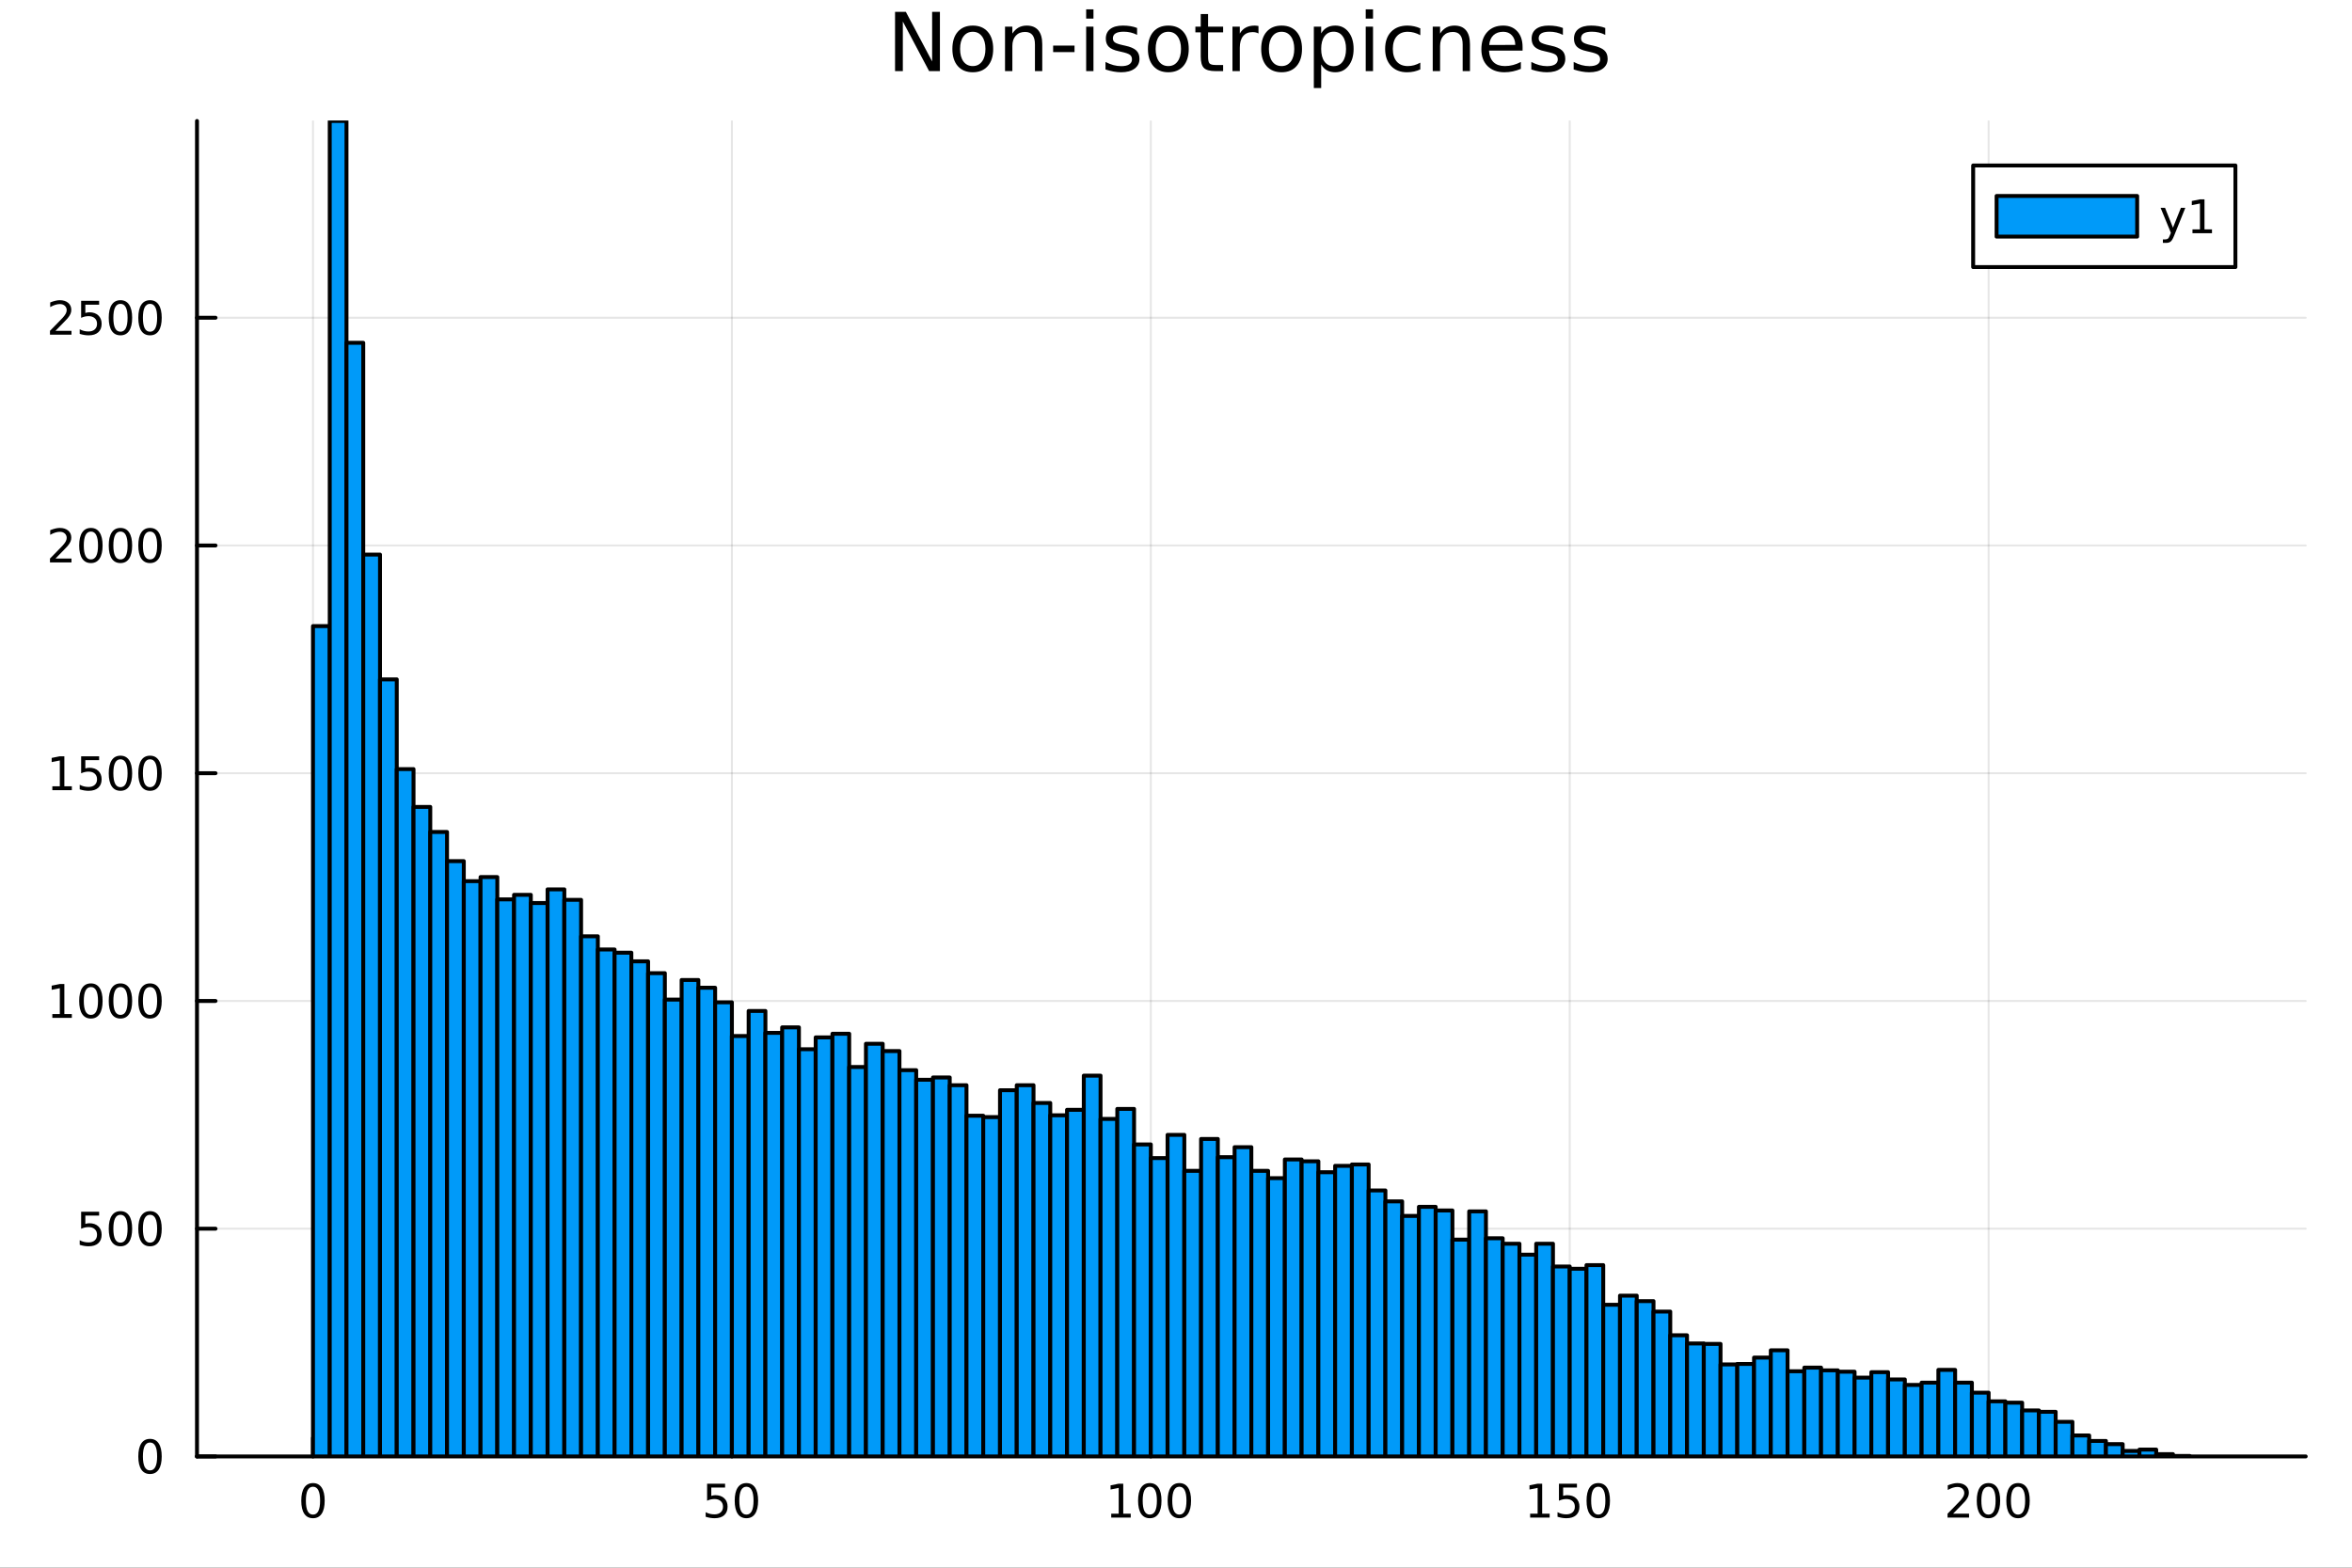 <?xml version="1.0" encoding="utf-8"?>
<svg xmlns="http://www.w3.org/2000/svg" xmlns:xlink="http://www.w3.org/1999/xlink" width="600" height="400" viewBox="0 0 2400 1600">
<rect x="0" y="0" width="2400" height="1600" fill="#333333" stroke="none"/>
<defs>
  <clipPath id="clip040">
    <rect x="0" y="0" width="2400" height="1600"/>
  </clipPath>
</defs>
<path clip-path="url(#clip040)" d="M0 1600 L2400 1600 L2400 0 L0 0  Z" fill="#ffffff" fill-rule="evenodd" fill-opacity="1"/>
<defs>
  <clipPath id="clip041">
    <rect x="480" y="0" width="1681" height="1600"/>
  </clipPath>
</defs>
<path clip-path="url(#clip040)" d="M201.019 1486.45 L2352.76 1486.45 L2352.76 123.472 L201.019 123.472  Z" fill="#ffffff" fill-rule="evenodd" fill-opacity="1"/>
<defs>
  <clipPath id="clip042">
    <rect x="201" y="123" width="2153" height="1364"/>
  </clipPath>
</defs>
<polyline clip-path="url(#clip042)" style="stroke:#000000; stroke-linecap:round; stroke-linejoin:round; stroke-width:2; stroke-opacity:0.1; fill:none" points="319.369,1486.45 319.369,123.472 "/>
<polyline clip-path="url(#clip042)" style="stroke:#000000; stroke-linecap:round; stroke-linejoin:round; stroke-width:2; stroke-opacity:0.1; fill:none" points="746.832,1486.45 746.832,123.472 "/>
<polyline clip-path="url(#clip042)" style="stroke:#000000; stroke-linecap:round; stroke-linejoin:round; stroke-width:2; stroke-opacity:0.1; fill:none" points="1174.3,1486.45 1174.3,123.472 "/>
<polyline clip-path="url(#clip042)" style="stroke:#000000; stroke-linecap:round; stroke-linejoin:round; stroke-width:2; stroke-opacity:0.1; fill:none" points="1601.76,1486.45 1601.76,123.472 "/>
<polyline clip-path="url(#clip042)" style="stroke:#000000; stroke-linecap:round; stroke-linejoin:round; stroke-width:2; stroke-opacity:0.1; fill:none" points="2029.22,1486.45 2029.22,123.472 "/>
<polyline clip-path="url(#clip042)" style="stroke:#000000; stroke-linecap:round; stroke-linejoin:round; stroke-width:2; stroke-opacity:0.1; fill:none" points="201.019,1486.45 2352.76,1486.45 "/>
<polyline clip-path="url(#clip042)" style="stroke:#000000; stroke-linecap:round; stroke-linejoin:round; stroke-width:2; stroke-opacity:0.1; fill:none" points="201.019,1254.02 2352.76,1254.02 "/>
<polyline clip-path="url(#clip042)" style="stroke:#000000; stroke-linecap:round; stroke-linejoin:round; stroke-width:2; stroke-opacity:0.1; fill:none" points="201.019,1021.59 2352.76,1021.59 "/>
<polyline clip-path="url(#clip042)" style="stroke:#000000; stroke-linecap:round; stroke-linejoin:round; stroke-width:2; stroke-opacity:0.1; fill:none" points="201.019,789.155 2352.76,789.155 "/>
<polyline clip-path="url(#clip042)" style="stroke:#000000; stroke-linecap:round; stroke-linejoin:round; stroke-width:2; stroke-opacity:0.1; fill:none" points="201.019,556.724 2352.76,556.724 "/>
<polyline clip-path="url(#clip042)" style="stroke:#000000; stroke-linecap:round; stroke-linejoin:round; stroke-width:2; stroke-opacity:0.1; fill:none" points="201.019,324.293 2352.76,324.293 "/>
<polyline clip-path="url(#clip040)" style="stroke:#000000; stroke-linecap:round; stroke-linejoin:round; stroke-width:4; stroke-opacity:1; fill:none" points="201.019,1486.45 2352.76,1486.45 "/>
<polyline clip-path="url(#clip040)" style="stroke:#000000; stroke-linecap:round; stroke-linejoin:round; stroke-width:4; stroke-opacity:1; fill:none" points="319.369,1486.45 319.369,1467.55 "/>
<polyline clip-path="url(#clip040)" style="stroke:#000000; stroke-linecap:round; stroke-linejoin:round; stroke-width:4; stroke-opacity:1; fill:none" points="746.832,1486.45 746.832,1467.55 "/>
<polyline clip-path="url(#clip040)" style="stroke:#000000; stroke-linecap:round; stroke-linejoin:round; stroke-width:4; stroke-opacity:1; fill:none" points="1174.3,1486.45 1174.3,1467.55 "/>
<polyline clip-path="url(#clip040)" style="stroke:#000000; stroke-linecap:round; stroke-linejoin:round; stroke-width:4; stroke-opacity:1; fill:none" points="1601.76,1486.45 1601.76,1467.55 "/>
<polyline clip-path="url(#clip040)" style="stroke:#000000; stroke-linecap:round; stroke-linejoin:round; stroke-width:4; stroke-opacity:1; fill:none" points="2029.22,1486.45 2029.22,1467.55 "/>
<path clip-path="url(#clip040)" d="M319.369 1517.37 Q315.758 1517.37 313.929 1520.93 Q312.123 1524.47 312.123 1531.6 Q312.123 1538.71 313.929 1542.27 Q315.758 1545.82 319.369 1545.82 Q323.003 1545.82 324.808 1542.27 Q326.637 1538.71 326.637 1531.6 Q326.637 1524.47 324.808 1520.93 Q323.003 1517.37 319.369 1517.37 M319.369 1513.66 Q325.179 1513.66 328.234 1518.27 Q331.313 1522.85 331.313 1531.6 Q331.313 1540.33 328.234 1544.94 Q325.179 1549.52 319.369 1549.52 Q313.558 1549.52 310.48 1544.94 Q307.424 1540.33 307.424 1531.6 Q307.424 1522.85 310.48 1518.27 Q313.558 1513.66 319.369 1513.66 Z" fill="#000000" fill-rule="nonzero" fill-opacity="1" /><path clip-path="url(#clip040)" d="M721.532 1514.29 L739.888 1514.29 L739.888 1518.22 L725.814 1518.22 L725.814 1526.7 Q726.833 1526.35 727.851 1526.19 Q728.87 1526 729.888 1526 Q735.675 1526 739.055 1529.17 Q742.434 1532.34 742.434 1537.76 Q742.434 1543.34 738.962 1546.44 Q735.49 1549.52 729.171 1549.52 Q726.995 1549.52 724.726 1549.15 Q722.481 1548.78 720.073 1548.04 L720.073 1543.34 Q722.157 1544.47 724.379 1545.03 Q726.601 1545.58 729.078 1545.58 Q733.083 1545.58 735.42 1543.48 Q737.758 1541.37 737.758 1537.76 Q737.758 1534.15 735.42 1532.04 Q733.083 1529.94 729.078 1529.94 Q727.203 1529.94 725.328 1530.35 Q723.476 1530.77 721.532 1531.65 L721.532 1514.29 Z" fill="#000000" fill-rule="nonzero" fill-opacity="1" /><path clip-path="url(#clip040)" d="M761.647 1517.37 Q758.036 1517.37 756.207 1520.93 Q754.402 1524.47 754.402 1531.6 Q754.402 1538.71 756.207 1542.27 Q758.036 1545.82 761.647 1545.82 Q765.281 1545.82 767.087 1542.27 Q768.916 1538.71 768.916 1531.6 Q768.916 1524.47 767.087 1520.93 Q765.281 1517.37 761.647 1517.37 M761.647 1513.66 Q767.457 1513.66 770.513 1518.27 Q773.592 1522.85 773.592 1531.6 Q773.592 1540.33 770.513 1544.94 Q767.457 1549.52 761.647 1549.52 Q755.837 1549.52 752.758 1544.94 Q749.703 1540.33 749.703 1531.6 Q749.703 1522.85 752.758 1518.27 Q755.837 1513.66 761.647 1513.66 Z" fill="#000000" fill-rule="nonzero" fill-opacity="1" /><path clip-path="url(#clip040)" d="M1133.9 1544.91 L1141.54 1544.91 L1141.54 1518.55 L1133.23 1520.21 L1133.23 1515.95 L1141.5 1514.29 L1146.17 1514.29 L1146.17 1544.91 L1153.81 1544.91 L1153.81 1548.85 L1133.9 1548.85 L1133.9 1544.91 Z" fill="#000000" fill-rule="nonzero" fill-opacity="1" /><path clip-path="url(#clip040)" d="M1173.25 1517.37 Q1169.64 1517.37 1167.81 1520.93 Q1166.01 1524.47 1166.01 1531.6 Q1166.01 1538.71 1167.81 1542.27 Q1169.64 1545.82 1173.25 1545.82 Q1176.89 1545.82 1178.69 1542.27 Q1180.52 1538.71 1180.52 1531.6 Q1180.52 1524.47 1178.69 1520.93 Q1176.89 1517.37 1173.25 1517.37 M1173.25 1513.66 Q1179.06 1513.66 1182.12 1518.27 Q1185.2 1522.85 1185.2 1531.6 Q1185.2 1540.33 1182.12 1544.94 Q1179.06 1549.52 1173.25 1549.52 Q1167.44 1549.52 1164.37 1544.94 Q1161.31 1540.33 1161.31 1531.6 Q1161.31 1522.85 1164.37 1518.27 Q1167.44 1513.66 1173.25 1513.66 Z" fill="#000000" fill-rule="nonzero" fill-opacity="1" /><path clip-path="url(#clip040)" d="M1203.42 1517.37 Q1199.81 1517.37 1197.98 1520.93 Q1196.17 1524.47 1196.17 1531.6 Q1196.17 1538.71 1197.98 1542.27 Q1199.81 1545.82 1203.42 1545.82 Q1207.05 1545.82 1208.86 1542.27 Q1210.68 1538.71 1210.68 1531.6 Q1210.68 1524.47 1208.86 1520.93 Q1207.05 1517.37 1203.42 1517.37 M1203.42 1513.66 Q1209.23 1513.66 1212.28 1518.27 Q1215.36 1522.85 1215.36 1531.6 Q1215.36 1540.33 1212.28 1544.94 Q1209.23 1549.52 1203.42 1549.52 Q1197.61 1549.52 1194.53 1544.94 Q1191.47 1540.33 1191.47 1531.6 Q1191.47 1522.85 1194.53 1518.27 Q1197.61 1513.66 1203.42 1513.66 Z" fill="#000000" fill-rule="nonzero" fill-opacity="1" /><path clip-path="url(#clip040)" d="M1561.37 1544.91 L1569.01 1544.91 L1569.01 1518.55 L1560.7 1520.21 L1560.7 1515.95 L1568.96 1514.29 L1573.64 1514.29 L1573.64 1544.91 L1581.27 1544.91 L1581.27 1548.85 L1561.37 1548.85 L1561.37 1544.91 Z" fill="#000000" fill-rule="nonzero" fill-opacity="1" /><path clip-path="url(#clip040)" d="M1590.76 1514.29 L1609.12 1514.29 L1609.12 1518.22 L1595.05 1518.22 L1595.05 1526.7 Q1596.07 1526.35 1597.08 1526.19 Q1598.1 1526 1599.12 1526 Q1604.91 1526 1608.29 1529.17 Q1611.67 1532.34 1611.67 1537.76 Q1611.67 1543.34 1608.2 1546.44 Q1604.72 1549.52 1598.4 1549.52 Q1596.23 1549.52 1593.96 1549.15 Q1591.71 1548.78 1589.31 1548.04 L1589.31 1543.34 Q1591.39 1544.47 1593.61 1545.03 Q1595.83 1545.58 1598.31 1545.58 Q1602.32 1545.58 1604.65 1543.48 Q1606.99 1541.37 1606.99 1537.76 Q1606.99 1534.15 1604.65 1532.04 Q1602.32 1529.94 1598.31 1529.94 Q1596.44 1529.94 1594.56 1530.35 Q1592.71 1530.77 1590.76 1531.65 L1590.76 1514.29 Z" fill="#000000" fill-rule="nonzero" fill-opacity="1" /><path clip-path="url(#clip040)" d="M1630.88 1517.37 Q1627.27 1517.37 1625.44 1520.93 Q1623.63 1524.47 1623.63 1531.6 Q1623.63 1538.71 1625.44 1542.27 Q1627.27 1545.82 1630.88 1545.82 Q1634.51 1545.82 1636.32 1542.27 Q1638.15 1538.71 1638.15 1531.6 Q1638.15 1524.47 1636.32 1520.93 Q1634.51 1517.37 1630.88 1517.37 M1630.88 1513.66 Q1636.69 1513.66 1639.75 1518.27 Q1642.82 1522.85 1642.82 1531.6 Q1642.82 1540.33 1639.75 1544.94 Q1636.69 1549.52 1630.88 1549.52 Q1625.07 1549.52 1621.99 1544.94 Q1618.94 1540.33 1618.94 1531.6 Q1618.94 1522.85 1621.99 1518.27 Q1625.07 1513.66 1630.88 1513.66 Z" fill="#000000" fill-rule="nonzero" fill-opacity="1" /><path clip-path="url(#clip040)" d="M1992.92 1544.91 L2009.24 1544.91 L2009.24 1548.85 L1987.29 1548.85 L1987.29 1544.91 Q1989.95 1542.16 1994.54 1537.53 Q1999.14 1532.88 2000.32 1531.53 Q2002.57 1529.01 2003.45 1527.27 Q2004.35 1525.51 2004.35 1523.82 Q2004.35 1521.07 2002.41 1519.33 Q2000.49 1517.6 1997.38 1517.6 Q1995.18 1517.6 1992.73 1518.36 Q1990.3 1519.13 1987.52 1520.68 L1987.52 1515.95 Q1990.35 1514.82 1992.8 1514.24 Q1995.25 1513.66 1997.29 1513.66 Q2002.66 1513.66 2005.86 1516.35 Q2009.05 1519.03 2009.05 1523.52 Q2009.05 1525.65 2008.24 1527.57 Q2007.45 1529.47 2005.35 1532.07 Q2004.77 1532.74 2001.67 1535.95 Q1998.56 1539.15 1992.92 1544.91 Z" fill="#000000" fill-rule="nonzero" fill-opacity="1" /><path clip-path="url(#clip040)" d="M2029.05 1517.37 Q2025.44 1517.37 2023.61 1520.93 Q2021.8 1524.47 2021.8 1531.6 Q2021.8 1538.71 2023.61 1542.27 Q2025.44 1545.82 2029.05 1545.82 Q2032.68 1545.82 2034.49 1542.27 Q2036.32 1538.71 2036.32 1531.6 Q2036.32 1524.47 2034.49 1520.93 Q2032.68 1517.37 2029.05 1517.37 M2029.05 1513.66 Q2034.86 1513.66 2037.92 1518.27 Q2040.99 1522.85 2040.99 1531.6 Q2040.99 1540.33 2037.92 1544.94 Q2034.86 1549.52 2029.05 1549.52 Q2023.24 1549.52 2020.16 1544.94 Q2017.11 1540.33 2017.11 1531.6 Q2017.11 1522.85 2020.16 1518.27 Q2023.24 1513.66 2029.05 1513.66 Z" fill="#000000" fill-rule="nonzero" fill-opacity="1" /><path clip-path="url(#clip040)" d="M2059.21 1517.37 Q2055.6 1517.37 2053.77 1520.93 Q2051.97 1524.47 2051.97 1531.6 Q2051.97 1538.71 2053.77 1542.27 Q2055.6 1545.82 2059.21 1545.82 Q2062.85 1545.82 2064.65 1542.27 Q2066.48 1538.71 2066.48 1531.6 Q2066.48 1524.47 2064.65 1520.93 Q2062.85 1517.37 2059.21 1517.37 M2059.21 1513.66 Q2065.02 1513.66 2068.08 1518.27 Q2071.16 1522.85 2071.16 1531.6 Q2071.16 1540.33 2068.08 1544.94 Q2065.02 1549.52 2059.21 1549.52 Q2053.4 1549.52 2050.32 1544.94 Q2047.27 1540.33 2047.27 1531.6 Q2047.27 1522.85 2050.32 1518.27 Q2053.4 1513.66 2059.21 1513.66 Z" fill="#000000" fill-rule="nonzero" fill-opacity="1" /><polyline clip-path="url(#clip040)" style="stroke:#000000; stroke-linecap:round; stroke-linejoin:round; stroke-width:4; stroke-opacity:1; fill:none" points="201.019,1486.45 201.019,123.472 "/>
<polyline clip-path="url(#clip040)" style="stroke:#000000; stroke-linecap:round; stroke-linejoin:round; stroke-width:4; stroke-opacity:1; fill:none" points="201.019,1486.45 219.917,1486.45 "/>
<polyline clip-path="url(#clip040)" style="stroke:#000000; stroke-linecap:round; stroke-linejoin:round; stroke-width:4; stroke-opacity:1; fill:none" points="201.019,1254.02 219.917,1254.02 "/>
<polyline clip-path="url(#clip040)" style="stroke:#000000; stroke-linecap:round; stroke-linejoin:round; stroke-width:4; stroke-opacity:1; fill:none" points="201.019,1021.59 219.917,1021.59 "/>
<polyline clip-path="url(#clip040)" style="stroke:#000000; stroke-linecap:round; stroke-linejoin:round; stroke-width:4; stroke-opacity:1; fill:none" points="201.019,789.155 219.917,789.155 "/>
<polyline clip-path="url(#clip040)" style="stroke:#000000; stroke-linecap:round; stroke-linejoin:round; stroke-width:4; stroke-opacity:1; fill:none" points="201.019,556.724 219.917,556.724 "/>
<polyline clip-path="url(#clip040)" style="stroke:#000000; stroke-linecap:round; stroke-linejoin:round; stroke-width:4; stroke-opacity:1; fill:none" points="201.019,324.293 219.917,324.293 "/>
<path clip-path="url(#clip040)" d="M153.075 1472.25 Q149.464 1472.25 147.635 1475.81 Q145.83 1479.35 145.83 1486.48 Q145.83 1493.59 147.635 1497.15 Q149.464 1500.7 153.075 1500.7 Q156.709 1500.7 158.515 1497.15 Q160.343 1493.59 160.343 1486.48 Q160.343 1479.35 158.515 1475.81 Q156.709 1472.25 153.075 1472.25 M153.075 1468.54 Q158.885 1468.54 161.941 1473.15 Q165.019 1477.73 165.019 1486.48 Q165.019 1495.21 161.941 1499.82 Q158.885 1504.4 153.075 1504.4 Q147.265 1504.4 144.186 1499.82 Q141.131 1495.21 141.131 1486.48 Q141.131 1477.73 144.186 1473.15 Q147.265 1468.54 153.075 1468.54 Z" fill="#000000" fill-rule="nonzero" fill-opacity="1" /><path clip-path="url(#clip040)" d="M82.797 1236.74 L101.154 1236.74 L101.154 1240.67 L87.08 1240.67 L87.08 1249.14 Q88.098 1248.8 89.117 1248.63 Q90.135 1248.45 91.154 1248.45 Q96.941 1248.45 100.321 1251.62 Q103.7 1254.79 103.7 1260.21 Q103.7 1265.79 100.228 1268.89 Q96.756 1271.97 90.436 1271.97 Q88.26 1271.97 85.992 1271.6 Q83.747 1271.23 81.339 1270.49 L81.339 1265.79 Q83.422 1266.92 85.645 1267.48 Q87.867 1268.03 90.344 1268.03 Q94.348 1268.03 96.686 1265.93 Q99.024 1263.82 99.024 1260.21 Q99.024 1256.6 96.686 1254.49 Q94.348 1252.38 90.344 1252.38 Q88.469 1252.38 86.594 1252.8 Q84.742 1253.22 82.797 1254.1 L82.797 1236.74 Z" fill="#000000" fill-rule="nonzero" fill-opacity="1" /><path clip-path="url(#clip040)" d="M122.913 1239.82 Q119.302 1239.82 117.473 1243.38 Q115.668 1246.92 115.668 1254.05 Q115.668 1261.16 117.473 1264.72 Q119.302 1268.26 122.913 1268.26 Q126.547 1268.26 128.353 1264.72 Q130.182 1261.16 130.182 1254.05 Q130.182 1246.92 128.353 1243.38 Q126.547 1239.82 122.913 1239.82 M122.913 1236.11 Q128.723 1236.11 131.779 1240.72 Q134.857 1245.3 134.857 1254.05 Q134.857 1262.78 131.779 1267.38 Q128.723 1271.97 122.913 1271.97 Q117.103 1271.97 114.024 1267.38 Q110.969 1262.78 110.969 1254.05 Q110.969 1245.3 114.024 1240.72 Q117.103 1236.11 122.913 1236.11 Z" fill="#000000" fill-rule="nonzero" fill-opacity="1" /><path clip-path="url(#clip040)" d="M153.075 1239.82 Q149.464 1239.82 147.635 1243.38 Q145.83 1246.92 145.83 1254.05 Q145.83 1261.16 147.635 1264.72 Q149.464 1268.26 153.075 1268.26 Q156.709 1268.26 158.515 1264.72 Q160.343 1261.16 160.343 1254.05 Q160.343 1246.92 158.515 1243.38 Q156.709 1239.82 153.075 1239.82 M153.075 1236.11 Q158.885 1236.11 161.941 1240.72 Q165.019 1245.3 165.019 1254.05 Q165.019 1262.78 161.941 1267.38 Q158.885 1271.97 153.075 1271.97 Q147.265 1271.97 144.186 1267.38 Q141.131 1262.78 141.131 1254.05 Q141.131 1245.3 144.186 1240.72 Q147.265 1236.11 153.075 1236.11 Z" fill="#000000" fill-rule="nonzero" fill-opacity="1" /><path clip-path="url(#clip040)" d="M53.4 1034.93 L61.038 1034.93 L61.038 1008.56 L52.728 1010.23 L52.728 1005.97 L60.992 1004.31 L65.668 1004.31 L65.668 1034.93 L73.307 1034.93 L73.307 1038.87 L53.4 1038.87 L53.4 1034.93 Z" fill="#000000" fill-rule="nonzero" fill-opacity="1" /><path clip-path="url(#clip040)" d="M92.751 1007.38 Q89.14 1007.38 87.311 1010.95 Q85.506 1014.49 85.506 1021.62 Q85.506 1028.73 87.311 1032.29 Q89.14 1035.83 92.751 1035.83 Q96.385 1035.83 98.191 1032.29 Q100.02 1028.73 100.02 1021.62 Q100.02 1014.49 98.191 1010.95 Q96.385 1007.38 92.751 1007.38 M92.751 1003.68 Q98.561 1003.68 101.617 1008.29 Q104.696 1012.87 104.696 1021.62 Q104.696 1030.35 101.617 1034.95 Q98.561 1039.54 92.751 1039.54 Q86.941 1039.54 83.862 1034.95 Q80.807 1030.35 80.807 1021.62 Q80.807 1012.87 83.862 1008.29 Q86.941 1003.68 92.751 1003.68 Z" fill="#000000" fill-rule="nonzero" fill-opacity="1" /><path clip-path="url(#clip040)" d="M122.913 1007.38 Q119.302 1007.38 117.473 1010.95 Q115.668 1014.49 115.668 1021.62 Q115.668 1028.73 117.473 1032.29 Q119.302 1035.83 122.913 1035.83 Q126.547 1035.83 128.353 1032.29 Q130.182 1028.73 130.182 1021.62 Q130.182 1014.49 128.353 1010.95 Q126.547 1007.38 122.913 1007.38 M122.913 1003.68 Q128.723 1003.68 131.779 1008.29 Q134.857 1012.87 134.857 1021.62 Q134.857 1030.35 131.779 1034.95 Q128.723 1039.54 122.913 1039.54 Q117.103 1039.54 114.024 1034.95 Q110.969 1030.35 110.969 1021.62 Q110.969 1012.87 114.024 1008.29 Q117.103 1003.68 122.913 1003.68 Z" fill="#000000" fill-rule="nonzero" fill-opacity="1" /><path clip-path="url(#clip040)" d="M153.075 1007.38 Q149.464 1007.38 147.635 1010.95 Q145.83 1014.49 145.83 1021.62 Q145.83 1028.73 147.635 1032.29 Q149.464 1035.83 153.075 1035.83 Q156.709 1035.83 158.515 1032.29 Q160.343 1028.73 160.343 1021.62 Q160.343 1014.49 158.515 1010.95 Q156.709 1007.38 153.075 1007.38 M153.075 1003.68 Q158.885 1003.68 161.941 1008.29 Q165.019 1012.87 165.019 1021.62 Q165.019 1030.35 161.941 1034.95 Q158.885 1039.54 153.075 1039.54 Q147.265 1039.54 144.186 1034.95 Q141.131 1030.35 141.131 1021.62 Q141.131 1012.87 144.186 1008.29 Q147.265 1003.68 153.075 1003.68 Z" fill="#000000" fill-rule="nonzero" fill-opacity="1" /><path clip-path="url(#clip040)" d="M53.4 802.5 L61.038 802.5 L61.038 776.134 L52.728 777.801 L52.728 773.541 L60.992 771.875 L65.668 771.875 L65.668 802.5 L73.307 802.5 L73.307 806.435 L53.4 806.435 L53.4 802.5 Z" fill="#000000" fill-rule="nonzero" fill-opacity="1" /><path clip-path="url(#clip040)" d="M82.797 771.875 L101.154 771.875 L101.154 775.81 L87.08 775.81 L87.08 784.282 Q88.098 783.935 89.117 783.773 Q90.135 783.588 91.154 783.588 Q96.941 783.588 100.321 786.759 Q103.7 789.93 103.7 795.347 Q103.7 800.925 100.228 804.027 Q96.756 807.106 90.436 807.106 Q88.26 807.106 85.992 806.736 Q83.747 806.365 81.339 805.625 L81.339 800.925 Q83.422 802.06 85.645 802.615 Q87.867 803.171 90.344 803.171 Q94.348 803.171 96.686 801.064 Q99.024 798.958 99.024 795.347 Q99.024 791.736 96.686 789.629 Q94.348 787.523 90.344 787.523 Q88.469 787.523 86.594 787.939 Q84.742 788.356 82.797 789.236 L82.797 771.875 Z" fill="#000000" fill-rule="nonzero" fill-opacity="1" /><path clip-path="url(#clip040)" d="M122.913 774.953 Q119.302 774.953 117.473 778.518 Q115.668 782.06 115.668 789.189 Q115.668 796.296 117.473 799.861 Q119.302 803.402 122.913 803.402 Q126.547 803.402 128.353 799.861 Q130.182 796.296 130.182 789.189 Q130.182 782.06 128.353 778.518 Q126.547 774.953 122.913 774.953 M122.913 771.25 Q128.723 771.25 131.779 775.856 Q134.857 780.439 134.857 789.189 Q134.857 797.916 131.779 802.523 Q128.723 807.106 122.913 807.106 Q117.103 807.106 114.024 802.523 Q110.969 797.916 110.969 789.189 Q110.969 780.439 114.024 775.856 Q117.103 771.25 122.913 771.25 Z" fill="#000000" fill-rule="nonzero" fill-opacity="1" /><path clip-path="url(#clip040)" d="M153.075 774.953 Q149.464 774.953 147.635 778.518 Q145.83 782.06 145.83 789.189 Q145.83 796.296 147.635 799.861 Q149.464 803.402 153.075 803.402 Q156.709 803.402 158.515 799.861 Q160.343 796.296 160.343 789.189 Q160.343 782.06 158.515 778.518 Q156.709 774.953 153.075 774.953 M153.075 771.25 Q158.885 771.25 161.941 775.856 Q165.019 780.439 165.019 789.189 Q165.019 797.916 161.941 802.523 Q158.885 807.106 153.075 807.106 Q147.265 807.106 144.186 802.523 Q141.131 797.916 141.131 789.189 Q141.131 780.439 144.186 775.856 Q147.265 771.25 153.075 771.25 Z" fill="#000000" fill-rule="nonzero" fill-opacity="1" /><path clip-path="url(#clip040)" d="M56.617 570.068 L72.936 570.068 L72.936 574.004 L50.992 574.004 L50.992 570.068 Q53.654 567.314 58.237 562.684 Q62.844 558.031 64.025 556.689 Q66.27 554.166 67.149 552.43 Q68.052 550.67 68.052 548.981 Q68.052 546.226 66.108 544.49 Q64.186 542.754 61.085 542.754 Q58.886 542.754 56.432 543.518 Q54.001 544.282 51.224 545.832 L51.224 541.11 Q54.048 539.976 56.501 539.397 Q58.955 538.819 60.992 538.819 Q66.362 538.819 69.557 541.504 Q72.751 544.189 72.751 548.68 Q72.751 550.809 71.941 552.731 Q71.154 554.629 69.048 557.221 Q68.469 557.893 65.367 561.11 Q62.265 564.305 56.617 570.068 Z" fill="#000000" fill-rule="nonzero" fill-opacity="1" /><path clip-path="url(#clip040)" d="M92.751 542.522 Q89.14 542.522 87.311 546.087 Q85.506 549.629 85.506 556.758 Q85.506 563.865 87.311 567.43 Q89.14 570.971 92.751 570.971 Q96.385 570.971 98.191 567.43 Q100.02 563.865 100.02 556.758 Q100.02 549.629 98.191 546.087 Q96.385 542.522 92.751 542.522 M92.751 538.819 Q98.561 538.819 101.617 543.425 Q104.696 548.008 104.696 556.758 Q104.696 565.485 101.617 570.092 Q98.561 574.675 92.751 574.675 Q86.941 574.675 83.862 570.092 Q80.807 565.485 80.807 556.758 Q80.807 548.008 83.862 543.425 Q86.941 538.819 92.751 538.819 Z" fill="#000000" fill-rule="nonzero" fill-opacity="1" /><path clip-path="url(#clip040)" d="M122.913 542.522 Q119.302 542.522 117.473 546.087 Q115.668 549.629 115.668 556.758 Q115.668 563.865 117.473 567.43 Q119.302 570.971 122.913 570.971 Q126.547 570.971 128.353 567.43 Q130.182 563.865 130.182 556.758 Q130.182 549.629 128.353 546.087 Q126.547 542.522 122.913 542.522 M122.913 538.819 Q128.723 538.819 131.779 543.425 Q134.857 548.008 134.857 556.758 Q134.857 565.485 131.779 570.092 Q128.723 574.675 122.913 574.675 Q117.103 574.675 114.024 570.092 Q110.969 565.485 110.969 556.758 Q110.969 548.008 114.024 543.425 Q117.103 538.819 122.913 538.819 Z" fill="#000000" fill-rule="nonzero" fill-opacity="1" /><path clip-path="url(#clip040)" d="M153.075 542.522 Q149.464 542.522 147.635 546.087 Q145.83 549.629 145.83 556.758 Q145.83 563.865 147.635 567.43 Q149.464 570.971 153.075 570.971 Q156.709 570.971 158.515 567.43 Q160.343 563.865 160.343 556.758 Q160.343 549.629 158.515 546.087 Q156.709 542.522 153.075 542.522 M153.075 538.819 Q158.885 538.819 161.941 543.425 Q165.019 548.008 165.019 556.758 Q165.019 565.485 161.941 570.092 Q158.885 574.675 153.075 574.675 Q147.265 574.675 144.186 570.092 Q141.131 565.485 141.131 556.758 Q141.131 548.008 144.186 543.425 Q147.265 538.819 153.075 538.819 Z" fill="#000000" fill-rule="nonzero" fill-opacity="1" /><path clip-path="url(#clip040)" d="M56.617 337.637 L72.936 337.637 L72.936 341.573 L50.992 341.573 L50.992 337.637 Q53.654 334.883 58.237 330.253 Q62.844 325.6 64.025 324.258 Q66.27 321.735 67.149 319.999 Q68.052 318.239 68.052 316.55 Q68.052 313.795 66.108 312.059 Q64.186 310.323 61.085 310.323 Q58.886 310.323 56.432 311.087 Q54.001 311.851 51.224 313.401 L51.224 308.679 Q54.048 307.545 56.501 306.966 Q58.955 306.388 60.992 306.388 Q66.362 306.388 69.557 309.073 Q72.751 311.758 72.751 316.249 Q72.751 318.378 71.941 320.3 Q71.154 322.198 69.048 324.79 Q68.469 325.462 65.367 328.679 Q62.265 331.874 56.617 337.637 Z" fill="#000000" fill-rule="nonzero" fill-opacity="1" /><path clip-path="url(#clip040)" d="M82.797 307.013 L101.154 307.013 L101.154 310.948 L87.08 310.948 L87.08 319.42 Q88.098 319.073 89.117 318.911 Q90.135 318.725 91.154 318.725 Q96.941 318.725 100.321 321.897 Q103.7 325.068 103.7 330.485 Q103.7 336.063 100.228 339.165 Q96.756 342.244 90.436 342.244 Q88.26 342.244 85.992 341.873 Q83.747 341.503 81.339 340.762 L81.339 336.063 Q83.422 337.198 85.645 337.753 Q87.867 338.309 90.344 338.309 Q94.348 338.309 96.686 336.202 Q99.024 334.096 99.024 330.485 Q99.024 326.874 96.686 324.767 Q94.348 322.661 90.344 322.661 Q88.469 322.661 86.594 323.077 Q84.742 323.494 82.797 324.374 L82.797 307.013 Z" fill="#000000" fill-rule="nonzero" fill-opacity="1" /><path clip-path="url(#clip040)" d="M122.913 310.091 Q119.302 310.091 117.473 313.656 Q115.668 317.198 115.668 324.327 Q115.668 331.434 117.473 334.999 Q119.302 338.54 122.913 338.54 Q126.547 338.54 128.353 334.999 Q130.182 331.434 130.182 324.327 Q130.182 317.198 128.353 313.656 Q126.547 310.091 122.913 310.091 M122.913 306.388 Q128.723 306.388 131.779 310.994 Q134.857 315.577 134.857 324.327 Q134.857 333.054 131.779 337.661 Q128.723 342.244 122.913 342.244 Q117.103 342.244 114.024 337.661 Q110.969 333.054 110.969 324.327 Q110.969 315.577 114.024 310.994 Q117.103 306.388 122.913 306.388 Z" fill="#000000" fill-rule="nonzero" fill-opacity="1" /><path clip-path="url(#clip040)" d="M153.075 310.091 Q149.464 310.091 147.635 313.656 Q145.83 317.198 145.83 324.327 Q145.83 331.434 147.635 334.999 Q149.464 338.54 153.075 338.54 Q156.709 338.54 158.515 334.999 Q160.343 331.434 160.343 324.327 Q160.343 317.198 158.515 313.656 Q156.709 310.091 153.075 310.091 M153.075 306.388 Q158.885 306.388 161.941 310.994 Q165.019 315.577 165.019 324.327 Q165.019 333.054 161.941 337.661 Q158.885 342.244 153.075 342.244 Q147.265 342.244 144.186 337.661 Q141.131 333.054 141.131 324.327 Q141.131 315.577 144.186 310.994 Q147.265 306.388 153.075 306.388 Z" fill="#000000" fill-rule="nonzero" fill-opacity="1" /><path clip-path="url(#clip040)" d="M913.319 12.096 L924.337 12.096 L951.154 62.692 L951.154 12.096 L959.094 12.096 L959.094 72.576 L948.076 72.576 L921.259 21.98 L921.259 72.576 L913.319 72.576 L913.319 12.096 Z" fill="#000000" fill-rule="nonzero" fill-opacity="1" /><path clip-path="url(#clip040)" d="M992.636 32.431 Q986.64 32.431 983.157 37.131 Q979.673 41.789 979.673 49.931 Q979.673 58.074 983.116 62.773 Q986.6 67.431 992.636 67.431 Q998.59 67.431 1002.07 62.732 Q1005.56 58.033 1005.56 49.931 Q1005.56 41.87 1002.07 37.171 Q998.59 32.431 992.636 32.431 M992.636 26.112 Q1002.36 26.112 1007.91 32.431 Q1013.46 38.751 1013.46 49.931 Q1013.46 61.071 1007.91 67.431 Q1002.36 73.751 992.636 73.751 Q982.873 73.751 977.323 67.431 Q971.814 61.071 971.814 49.931 Q971.814 38.751 977.323 32.431 Q982.873 26.112 992.636 26.112 Z" fill="#000000" fill-rule="nonzero" fill-opacity="1" /><path clip-path="url(#clip040)" d="M1063.53 45.192 L1063.53 72.576 L1056.07 72.576 L1056.07 45.435 Q1056.07 38.994 1053.56 35.794 Q1051.05 32.594 1046.03 32.594 Q1039.99 32.594 1036.51 36.442 Q1033.02 40.29 1033.02 46.934 L1033.02 72.576 L1025.53 72.576 L1025.53 27.206 L1033.02 27.206 L1033.02 34.254 Q1035.7 30.163 1039.3 28.138 Q1042.95 26.112 1047.69 26.112 Q1055.51 26.112 1059.52 30.973 Q1063.53 35.794 1063.53 45.192 Z" fill="#000000" fill-rule="nonzero" fill-opacity="1" /><path clip-path="url(#clip040)" d="M1074.63 46.529 L1096.46 46.529 L1096.46 53.172 L1074.63 53.172 L1074.63 46.529 Z" fill="#000000" fill-rule="nonzero" fill-opacity="1" /><path clip-path="url(#clip040)" d="M1108.33 27.206 L1115.78 27.206 L1115.78 72.576 L1108.33 72.576 L1108.33 27.206 M1108.33 9.544 L1115.78 9.544 L1115.78 18.983 L1108.33 18.983 L1108.33 9.544 Z" fill="#000000" fill-rule="nonzero" fill-opacity="1" /><path clip-path="url(#clip040)" d="M1160.3 28.543 L1160.3 35.591 Q1157.14 33.971 1153.74 33.161 Q1150.34 32.35 1146.69 32.35 Q1141.14 32.35 1138.35 34.052 Q1135.59 35.753 1135.59 39.156 Q1135.59 41.749 1137.58 43.248 Q1139.56 44.706 1145.56 46.043 L1148.11 46.61 Q1156.05 48.311 1159.37 51.43 Q1162.73 54.509 1162.73 60.059 Q1162.73 66.378 1157.71 70.064 Q1152.73 73.751 1143.98 73.751 Q1140.33 73.751 1136.36 73.022 Q1132.43 72.333 1128.06 70.915 L1128.06 63.218 Q1132.19 65.365 1136.2 66.459 Q1140.21 67.512 1144.14 67.512 Q1149.41 67.512 1152.24 65.73 Q1155.08 63.907 1155.08 60.626 Q1155.08 57.588 1153.01 55.967 Q1150.99 54.347 1144.06 52.848 L1141.47 52.24 Q1134.54 50.782 1131.46 47.785 Q1128.38 44.746 1128.38 39.48 Q1128.38 33.08 1132.92 29.596 Q1137.46 26.112 1145.8 26.112 Q1149.93 26.112 1153.58 26.72 Q1157.22 27.327 1160.3 28.543 Z" fill="#000000" fill-rule="nonzero" fill-opacity="1" /><path clip-path="url(#clip040)" d="M1192.18 32.431 Q1186.19 32.431 1182.7 37.131 Q1179.22 41.789 1179.22 49.931 Q1179.22 58.074 1182.66 62.773 Q1186.15 67.431 1192.18 67.431 Q1198.14 67.431 1201.62 62.732 Q1205.11 58.033 1205.11 49.931 Q1205.11 41.87 1201.62 37.171 Q1198.14 32.431 1192.18 32.431 M1192.18 26.112 Q1201.91 26.112 1207.46 32.431 Q1213 38.751 1213 49.931 Q1213 61.071 1207.46 67.431 Q1201.91 73.751 1192.18 73.751 Q1182.42 73.751 1176.87 67.431 Q1171.36 61.071 1171.36 49.931 Q1171.36 38.751 1176.87 32.431 Q1182.42 26.112 1192.18 26.112 Z" fill="#000000" fill-rule="nonzero" fill-opacity="1" /><path clip-path="url(#clip040)" d="M1232.73 14.324 L1232.73 27.206 L1248.09 27.206 L1248.09 32.999 L1232.73 32.999 L1232.73 57.628 Q1232.73 63.178 1234.23 64.758 Q1235.77 66.338 1240.43 66.338 L1248.09 66.338 L1248.09 72.576 L1240.43 72.576 Q1231.8 72.576 1228.52 69.376 Q1225.24 66.135 1225.24 57.628 L1225.24 32.999 L1219.77 32.999 L1219.77 27.206 L1225.24 27.206 L1225.24 14.324 L1232.73 14.324 Z" fill="#000000" fill-rule="nonzero" fill-opacity="1" /><path clip-path="url(#clip040)" d="M1284.18 34.173 Q1282.92 33.444 1281.42 33.12 Q1279.97 32.756 1278.18 32.756 Q1271.86 32.756 1268.46 36.888 Q1265.1 40.979 1265.1 48.676 L1265.1 72.576 L1257.61 72.576 L1257.61 27.206 L1265.1 27.206 L1265.1 34.254 Q1267.45 30.122 1271.22 28.138 Q1274.98 26.112 1280.37 26.112 Q1281.14 26.112 1282.07 26.234 Q1283 26.315 1284.14 26.517 L1284.18 34.173 Z" fill="#000000" fill-rule="nonzero" fill-opacity="1" /><path clip-path="url(#clip040)" d="M1307.76 32.431 Q1301.76 32.431 1298.28 37.131 Q1294.79 41.789 1294.79 49.931 Q1294.79 58.074 1298.24 62.773 Q1301.72 67.431 1307.76 67.431 Q1313.71 67.431 1317.19 62.732 Q1320.68 58.033 1320.68 49.931 Q1320.68 41.87 1317.19 37.171 Q1313.71 32.431 1307.76 32.431 M1307.76 26.112 Q1317.48 26.112 1323.03 32.431 Q1328.58 38.751 1328.58 49.931 Q1328.58 61.071 1323.03 67.431 Q1317.48 73.751 1307.76 73.751 Q1297.99 73.751 1292.44 67.431 Q1286.93 61.071 1286.93 49.931 Q1286.93 38.751 1292.44 32.431 Q1297.99 26.112 1307.76 26.112 Z" fill="#000000" fill-rule="nonzero" fill-opacity="1" /><path clip-path="url(#clip040)" d="M1348.14 65.77 L1348.14 89.833 L1340.65 89.833 L1340.65 27.206 L1348.14 27.206 L1348.14 34.092 Q1350.49 30.041 1354.06 28.097 Q1357.66 26.112 1362.65 26.112 Q1370.91 26.112 1376.05 32.675 Q1381.24 39.237 1381.24 49.931 Q1381.24 60.626 1376.05 67.188 Q1370.91 73.751 1362.65 73.751 Q1357.66 73.751 1354.06 71.806 Q1350.49 69.821 1348.14 65.77 M1373.5 49.931 Q1373.5 41.708 1370.1 37.05 Q1366.74 32.35 1360.82 32.35 Q1354.91 32.35 1351.51 37.05 Q1348.14 41.708 1348.14 49.931 Q1348.14 58.155 1351.51 62.854 Q1354.91 67.512 1360.82 67.512 Q1366.74 67.512 1370.1 62.854 Q1373.5 58.155 1373.5 49.931 Z" fill="#000000" fill-rule="nonzero" fill-opacity="1" /><path clip-path="url(#clip040)" d="M1393.59 27.206 L1401.05 27.206 L1401.05 72.576 L1393.59 72.576 L1393.59 27.206 M1393.59 9.544 L1401.05 9.544 L1401.05 18.983 L1393.59 18.983 L1393.59 9.544 Z" fill="#000000" fill-rule="nonzero" fill-opacity="1" /><path clip-path="url(#clip040)" d="M1449.29 28.948 L1449.29 35.915 Q1446.13 34.173 1442.93 33.323 Q1439.77 32.431 1436.53 32.431 Q1429.28 32.431 1425.27 37.05 Q1421.26 41.627 1421.26 49.931 Q1421.26 58.236 1425.27 62.854 Q1429.28 67.431 1436.53 67.431 Q1439.77 67.431 1442.93 66.581 Q1446.13 65.689 1449.29 63.948 L1449.29 70.834 Q1446.17 72.292 1442.81 73.022 Q1439.49 73.751 1435.72 73.751 Q1425.47 73.751 1419.44 67.31 Q1413.4 60.869 1413.4 49.931 Q1413.4 38.832 1419.48 32.472 Q1425.6 26.112 1436.21 26.112 Q1439.65 26.112 1442.93 26.841 Q1446.22 27.53 1449.29 28.948 Z" fill="#000000" fill-rule="nonzero" fill-opacity="1" /><path clip-path="url(#clip040)" d="M1499.97 45.192 L1499.97 72.576 L1492.52 72.576 L1492.52 45.435 Q1492.52 38.994 1490.01 35.794 Q1487.49 32.594 1482.47 32.594 Q1476.44 32.594 1472.95 36.442 Q1469.47 40.29 1469.47 46.934 L1469.47 72.576 L1461.97 72.576 L1461.97 27.206 L1469.47 27.206 L1469.47 34.254 Q1472.14 30.163 1475.75 28.138 Q1479.39 26.112 1484.13 26.112 Q1491.95 26.112 1495.96 30.973 Q1499.97 35.794 1499.97 45.192 Z" fill="#000000" fill-rule="nonzero" fill-opacity="1" /><path clip-path="url(#clip040)" d="M1553.65 48.028 L1553.65 51.673 L1519.37 51.673 Q1519.86 59.37 1523.99 63.421 Q1528.17 67.431 1535.58 67.431 Q1539.87 67.431 1543.88 66.378 Q1547.93 65.325 1551.9 63.218 L1551.9 70.267 Q1547.89 71.968 1543.68 72.86 Q1539.47 73.751 1535.13 73.751 Q1524.28 73.751 1517.92 67.431 Q1511.6 61.112 1511.6 50.337 Q1511.6 39.197 1517.59 32.675 Q1523.63 26.112 1533.84 26.112 Q1542.99 26.112 1548.3 32.026 Q1553.65 37.9 1553.65 48.028 M1546.19 45.84 Q1546.11 39.723 1542.75 36.077 Q1539.43 32.431 1533.92 32.431 Q1527.68 32.431 1523.91 35.956 Q1520.18 39.48 1519.62 45.88 L1546.19 45.84 Z" fill="#000000" fill-rule="nonzero" fill-opacity="1" /><path clip-path="url(#clip040)" d="M1594.8 28.543 L1594.8 35.591 Q1591.64 33.971 1588.24 33.161 Q1584.84 32.35 1581.19 32.35 Q1575.64 32.35 1572.85 34.052 Q1570.09 35.753 1570.09 39.156 Q1570.09 41.749 1572.08 43.248 Q1574.06 44.706 1580.06 46.043 L1582.61 46.61 Q1590.55 48.311 1593.87 51.43 Q1597.23 54.509 1597.23 60.059 Q1597.23 66.378 1592.21 70.064 Q1587.23 73.751 1578.48 73.751 Q1574.83 73.751 1570.86 73.022 Q1566.93 72.333 1562.56 70.915 L1562.56 63.218 Q1566.69 65.365 1570.7 66.459 Q1574.71 67.512 1578.64 67.512 Q1583.91 67.512 1586.74 65.73 Q1589.58 63.907 1589.58 60.626 Q1589.58 57.588 1587.51 55.967 Q1585.49 54.347 1578.56 52.848 L1575.97 52.24 Q1569.04 50.782 1565.96 47.785 Q1562.88 44.746 1562.88 39.48 Q1562.88 33.08 1567.42 29.596 Q1571.96 26.112 1580.3 26.112 Q1584.43 26.112 1588.08 26.72 Q1591.72 27.327 1594.8 28.543 Z" fill="#000000" fill-rule="nonzero" fill-opacity="1" /><path clip-path="url(#clip040)" d="M1638.03 28.543 L1638.03 35.591 Q1634.87 33.971 1631.46 33.161 Q1628.06 32.35 1624.41 32.35 Q1618.86 32.35 1616.07 34.052 Q1613.32 35.753 1613.32 39.156 Q1613.32 41.749 1615.3 43.248 Q1617.29 44.706 1623.28 46.043 L1625.83 46.61 Q1633.77 48.311 1637.09 51.43 Q1640.46 54.509 1640.46 60.059 Q1640.46 66.378 1635.43 70.064 Q1630.45 73.751 1621.7 73.751 Q1618.05 73.751 1614.08 73.022 Q1610.16 72.333 1605.78 70.915 L1605.78 63.218 Q1609.91 65.365 1613.92 66.459 Q1617.93 67.512 1621.86 67.512 Q1627.13 67.512 1629.96 65.73 Q1632.8 63.907 1632.8 60.626 Q1632.8 57.588 1630.73 55.967 Q1628.71 54.347 1621.78 52.848 L1619.19 52.24 Q1612.26 50.782 1609.18 47.785 Q1606.1 44.746 1606.1 39.48 Q1606.1 33.08 1610.64 29.596 Q1615.18 26.112 1623.52 26.112 Q1627.66 26.112 1631.3 26.72 Q1634.95 27.327 1638.03 28.543 Z" fill="#000000" fill-rule="nonzero" fill-opacity="1" /><path clip-path="url(#clip042)" d="M319.369 639.004 L319.369 1486.45 L336.467 1486.45 L336.467 639.004 L319.369 639.004 L319.369 639.004  Z" fill="#009af9" fill-rule="evenodd" fill-opacity="1"/>
<polyline clip-path="url(#clip042)" style="stroke:#000000; stroke-linecap:round; stroke-linejoin:round; stroke-width:4; stroke-opacity:1; fill:none" points="319.369,639.004 319.369,1486.45 336.467,1486.45 336.467,639.004 319.369,639.004 "/>
<path clip-path="url(#clip042)" d="M336.467 123.472 L336.467 1486.45 L353.566 1486.45 L353.566 123.472 L336.467 123.472 L336.467 123.472  Z" fill="#009af9" fill-rule="evenodd" fill-opacity="1"/>
<polyline clip-path="url(#clip042)" style="stroke:#000000; stroke-linecap:round; stroke-linejoin:round; stroke-width:4; stroke-opacity:1; fill:none" points="336.467,123.472 336.467,1486.45 353.566,1486.45 353.566,123.472 336.467,123.472 "/>
<path clip-path="url(#clip042)" d="M353.566 349.86 L353.566 1486.45 L370.664 1486.45 L370.664 349.86 L353.566 349.86 L353.566 349.86  Z" fill="#009af9" fill-rule="evenodd" fill-opacity="1"/>
<polyline clip-path="url(#clip042)" style="stroke:#000000; stroke-linecap:round; stroke-linejoin:round; stroke-width:4; stroke-opacity:1; fill:none" points="353.566,349.86 353.566,1486.45 370.664,1486.45 370.664,349.86 353.566,349.86 "/>
<path clip-path="url(#clip042)" d="M370.664 566.021 L370.664 1486.45 L387.763 1486.45 L387.763 566.021 L370.664 566.021 L370.664 566.021  Z" fill="#009af9" fill-rule="evenodd" fill-opacity="1"/>
<polyline clip-path="url(#clip042)" style="stroke:#000000; stroke-linecap:round; stroke-linejoin:round; stroke-width:4; stroke-opacity:1; fill:none" points="370.664,566.021 370.664,1486.45 387.763,1486.45 387.763,566.021 370.664,566.021 "/>
<path clip-path="url(#clip042)" d="M387.763 693.393 L387.763 1486.45 L404.861 1486.45 L404.861 693.393 L387.763 693.393 L387.763 693.393  Z" fill="#009af9" fill-rule="evenodd" fill-opacity="1"/>
<polyline clip-path="url(#clip042)" style="stroke:#000000; stroke-linecap:round; stroke-linejoin:round; stroke-width:4; stroke-opacity:1; fill:none" points="387.763,693.393 387.763,1486.45 404.861,1486.45 404.861,693.393 387.763,693.393 "/>
<path clip-path="url(#clip042)" d="M404.861 784.971 L404.861 1486.45 L421.96 1486.45 L421.96 784.971 L404.861 784.971 L404.861 784.971  Z" fill="#009af9" fill-rule="evenodd" fill-opacity="1"/>
<polyline clip-path="url(#clip042)" style="stroke:#000000; stroke-linecap:round; stroke-linejoin:round; stroke-width:4; stroke-opacity:1; fill:none" points="404.861,784.971 404.861,1486.45 421.96,1486.45 421.96,784.971 404.861,784.971 "/>
<path clip-path="url(#clip042)" d="M421.96 823.554 L421.96 1486.45 L439.059 1486.45 L439.059 823.554 L421.96 823.554 L421.96 823.554  Z" fill="#009af9" fill-rule="evenodd" fill-opacity="1"/>
<polyline clip-path="url(#clip042)" style="stroke:#000000; stroke-linecap:round; stroke-linejoin:round; stroke-width:4; stroke-opacity:1; fill:none" points="421.96,823.554 421.96,1486.45 439.059,1486.45 439.059,823.554 421.96,823.554 "/>
<path clip-path="url(#clip042)" d="M439.059 849.122 L439.059 1486.45 L456.157 1486.45 L456.157 849.122 L439.059 849.122 L439.059 849.122  Z" fill="#009af9" fill-rule="evenodd" fill-opacity="1"/>
<polyline clip-path="url(#clip042)" style="stroke:#000000; stroke-linecap:round; stroke-linejoin:round; stroke-width:4; stroke-opacity:1; fill:none" points="439.059,849.122 439.059,1486.45 456.157,1486.45 456.157,849.122 439.059,849.122 "/>
<path clip-path="url(#clip042)" d="M456.157 878.873 L456.157 1486.45 L473.256 1486.45 L473.256 878.873 L456.157 878.873 L456.157 878.873  Z" fill="#009af9" fill-rule="evenodd" fill-opacity="1"/>
<polyline clip-path="url(#clip042)" style="stroke:#000000; stroke-linecap:round; stroke-linejoin:round; stroke-width:4; stroke-opacity:1; fill:none" points="456.157,878.873 456.157,1486.45 473.256,1486.45 473.256,878.873 456.157,878.873 "/>
<path clip-path="url(#clip042)" d="M473.256 899.327 L473.256 1486.45 L490.354 1486.45 L490.354 899.327 L473.256 899.327 L473.256 899.327  Z" fill="#009af9" fill-rule="evenodd" fill-opacity="1"/>
<polyline clip-path="url(#clip042)" style="stroke:#000000; stroke-linecap:round; stroke-linejoin:round; stroke-width:4; stroke-opacity:1; fill:none" points="473.256,899.327 473.256,1486.45 490.354,1486.45 490.354,899.327 473.256,899.327 "/>
<path clip-path="url(#clip042)" d="M490.354 895.143 L490.354 1486.45 L507.453 1486.45 L507.453 895.143 L490.354 895.143 L490.354 895.143  Z" fill="#009af9" fill-rule="evenodd" fill-opacity="1"/>
<polyline clip-path="url(#clip042)" style="stroke:#000000; stroke-linecap:round; stroke-linejoin:round; stroke-width:4; stroke-opacity:1; fill:none" points="490.354,895.143 490.354,1486.45 507.453,1486.45 507.453,895.143 490.354,895.143 "/>
<path clip-path="url(#clip042)" d="M507.453 917.921 L507.453 1486.45 L524.551 1486.45 L524.551 917.921 L507.453 917.921 L507.453 917.921  Z" fill="#009af9" fill-rule="evenodd" fill-opacity="1"/>
<polyline clip-path="url(#clip042)" style="stroke:#000000; stroke-linecap:round; stroke-linejoin:round; stroke-width:4; stroke-opacity:1; fill:none" points="507.453,917.921 507.453,1486.45 524.551,1486.45 524.551,917.921 507.453,917.921 "/>
<path clip-path="url(#clip042)" d="M524.551 913.273 L524.551 1486.45 L541.65 1486.45 L541.65 913.273 L524.551 913.273 L524.551 913.273  Z" fill="#009af9" fill-rule="evenodd" fill-opacity="1"/>
<polyline clip-path="url(#clip042)" style="stroke:#000000; stroke-linecap:round; stroke-linejoin:round; stroke-width:4; stroke-opacity:1; fill:none" points="524.551,913.273 524.551,1486.45 541.65,1486.45 541.65,913.273 524.551,913.273 "/>
<path clip-path="url(#clip042)" d="M541.65 921.64 L541.65 1486.45 L558.748 1486.45 L558.748 921.64 L541.65 921.64 L541.65 921.64  Z" fill="#009af9" fill-rule="evenodd" fill-opacity="1"/>
<polyline clip-path="url(#clip042)" style="stroke:#000000; stroke-linecap:round; stroke-linejoin:round; stroke-width:4; stroke-opacity:1; fill:none" points="541.65,921.64 541.65,1486.45 558.748,1486.45 558.748,921.64 541.65,921.64 "/>
<path clip-path="url(#clip042)" d="M558.748 907.695 L558.748 1486.45 L575.847 1486.45 L575.847 907.695 L558.748 907.695 L558.748 907.695  Z" fill="#009af9" fill-rule="evenodd" fill-opacity="1"/>
<polyline clip-path="url(#clip042)" style="stroke:#000000; stroke-linecap:round; stroke-linejoin:round; stroke-width:4; stroke-opacity:1; fill:none" points="558.748,907.695 558.748,1486.45 575.847,1486.45 575.847,907.695 558.748,907.695 "/>
<path clip-path="url(#clip042)" d="M575.847 918.386 L575.847 1486.45 L592.945 1486.45 L592.945 918.386 L575.847 918.386 L575.847 918.386  Z" fill="#009af9" fill-rule="evenodd" fill-opacity="1"/>
<polyline clip-path="url(#clip042)" style="stroke:#000000; stroke-linecap:round; stroke-linejoin:round; stroke-width:4; stroke-opacity:1; fill:none" points="575.847,918.386 575.847,1486.45 592.945,1486.45 592.945,918.386 575.847,918.386 "/>
<path clip-path="url(#clip042)" d="M592.945 955.575 L592.945 1486.45 L610.044 1486.45 L610.044 955.575 L592.945 955.575 L592.945 955.575  Z" fill="#009af9" fill-rule="evenodd" fill-opacity="1"/>
<polyline clip-path="url(#clip042)" style="stroke:#000000; stroke-linecap:round; stroke-linejoin:round; stroke-width:4; stroke-opacity:1; fill:none" points="592.945,955.575 592.945,1486.45 610.044,1486.45 610.044,955.575 592.945,955.575 "/>
<path clip-path="url(#clip042)" d="M610.044 969.056 L610.044 1486.45 L627.143 1486.45 L627.143 969.056 L610.044 969.056 L610.044 969.056  Z" fill="#009af9" fill-rule="evenodd" fill-opacity="1"/>
<polyline clip-path="url(#clip042)" style="stroke:#000000; stroke-linecap:round; stroke-linejoin:round; stroke-width:4; stroke-opacity:1; fill:none" points="610.044,969.056 610.044,1486.45 627.143,1486.45 627.143,969.056 610.044,969.056 "/>
<path clip-path="url(#clip042)" d="M627.143 972.31 L627.143 1486.45 L644.241 1486.45 L644.241 972.31 L627.143 972.31 L627.143 972.31  Z" fill="#009af9" fill-rule="evenodd" fill-opacity="1"/>
<polyline clip-path="url(#clip042)" style="stroke:#000000; stroke-linecap:round; stroke-linejoin:round; stroke-width:4; stroke-opacity:1; fill:none" points="627.143,972.31 627.143,1486.45 644.241,1486.45 644.241,972.31 627.143,972.31 "/>
<path clip-path="url(#clip042)" d="M644.241 981.143 L644.241 1486.45 L661.34 1486.45 L661.34 981.143 L644.241 981.143 L644.241 981.143  Z" fill="#009af9" fill-rule="evenodd" fill-opacity="1"/>
<polyline clip-path="url(#clip042)" style="stroke:#000000; stroke-linecap:round; stroke-linejoin:round; stroke-width:4; stroke-opacity:1; fill:none" points="644.241,981.143 644.241,1486.45 661.34,1486.45 661.34,981.143 644.241,981.143 "/>
<path clip-path="url(#clip042)" d="M661.34 993.229 L661.34 1486.45 L678.438 1486.45 L678.438 993.229 L661.34 993.229 L661.34 993.229  Z" fill="#009af9" fill-rule="evenodd" fill-opacity="1"/>
<polyline clip-path="url(#clip042)" style="stroke:#000000; stroke-linecap:round; stroke-linejoin:round; stroke-width:4; stroke-opacity:1; fill:none" points="661.34,993.229 661.34,1486.45 678.438,1486.45 678.438,993.229 661.34,993.229 "/>
<path clip-path="url(#clip042)" d="M678.438 1020.19 L678.438 1486.45 L695.537 1486.45 L695.537 1020.19 L678.438 1020.19 L678.438 1020.19  Z" fill="#009af9" fill-rule="evenodd" fill-opacity="1"/>
<polyline clip-path="url(#clip042)" style="stroke:#000000; stroke-linecap:round; stroke-linejoin:round; stroke-width:4; stroke-opacity:1; fill:none" points="678.438,1020.19 678.438,1486.45 695.537,1486.45 695.537,1020.19 678.438,1020.19 "/>
<path clip-path="url(#clip042)" d="M695.537 1000.2 L695.537 1486.45 L712.635 1486.45 L712.635 1000.2 L695.537 1000.2 L695.537 1000.2  Z" fill="#009af9" fill-rule="evenodd" fill-opacity="1"/>
<polyline clip-path="url(#clip042)" style="stroke:#000000; stroke-linecap:round; stroke-linejoin:round; stroke-width:4; stroke-opacity:1; fill:none" points="695.537,1000.2 695.537,1486.45 712.635,1486.45 712.635,1000.2 695.537,1000.2 "/>
<path clip-path="url(#clip042)" d="M712.635 1008.1 L712.635 1486.45 L729.734 1486.45 L729.734 1008.1 L712.635 1008.1 L712.635 1008.1  Z" fill="#009af9" fill-rule="evenodd" fill-opacity="1"/>
<polyline clip-path="url(#clip042)" style="stroke:#000000; stroke-linecap:round; stroke-linejoin:round; stroke-width:4; stroke-opacity:1; fill:none" points="712.635,1008.1 712.635,1486.45 729.734,1486.45 729.734,1008.1 712.635,1008.1 "/>
<path clip-path="url(#clip042)" d="M729.734 1022.98 L729.734 1486.45 L746.832 1486.45 L746.832 1022.98 L729.734 1022.98 L729.734 1022.98  Z" fill="#009af9" fill-rule="evenodd" fill-opacity="1"/>
<polyline clip-path="url(#clip042)" style="stroke:#000000; stroke-linecap:round; stroke-linejoin:round; stroke-width:4; stroke-opacity:1; fill:none" points="729.734,1022.98 729.734,1486.45 746.832,1486.45 746.832,1022.98 729.734,1022.98 "/>
<path clip-path="url(#clip042)" d="M746.832 1057.38 L746.832 1486.45 L763.931 1486.45 L763.931 1057.38 L746.832 1057.38 L746.832 1057.38  Z" fill="#009af9" fill-rule="evenodd" fill-opacity="1"/>
<polyline clip-path="url(#clip042)" style="stroke:#000000; stroke-linecap:round; stroke-linejoin:round; stroke-width:4; stroke-opacity:1; fill:none" points="746.832,1057.38 746.832,1486.45 763.931,1486.45 763.931,1057.38 746.832,1057.38 "/>
<path clip-path="url(#clip042)" d="M763.931 1031.81 L763.931 1486.45 L781.03 1486.45 L781.03 1031.81 L763.931 1031.81 L763.931 1031.81  Z" fill="#009af9" fill-rule="evenodd" fill-opacity="1"/>
<polyline clip-path="url(#clip042)" style="stroke:#000000; stroke-linecap:round; stroke-linejoin:round; stroke-width:4; stroke-opacity:1; fill:none" points="763.931,1031.81 763.931,1486.45 781.03,1486.45 781.03,1031.81 763.931,1031.81 "/>
<path clip-path="url(#clip042)" d="M781.03 1054.13 L781.03 1486.45 L798.128 1486.45 L798.128 1054.13 L781.03 1054.13 L781.03 1054.13  Z" fill="#009af9" fill-rule="evenodd" fill-opacity="1"/>
<polyline clip-path="url(#clip042)" style="stroke:#000000; stroke-linecap:round; stroke-linejoin:round; stroke-width:4; stroke-opacity:1; fill:none" points="781.03,1054.13 781.03,1486.45 798.128,1486.45 798.128,1054.13 781.03,1054.13 "/>
<path clip-path="url(#clip042)" d="M798.128 1048.55 L798.128 1486.45 L815.227 1486.45 L815.227 1048.55 L798.128 1048.55 L798.128 1048.55  Z" fill="#009af9" fill-rule="evenodd" fill-opacity="1"/>
<polyline clip-path="url(#clip042)" style="stroke:#000000; stroke-linecap:round; stroke-linejoin:round; stroke-width:4; stroke-opacity:1; fill:none" points="798.128,1048.55 798.128,1486.45 815.227,1486.45 815.227,1048.55 798.128,1048.55 "/>
<path clip-path="url(#clip042)" d="M815.227 1070.86 L815.227 1486.45 L832.325 1486.45 L832.325 1070.86 L815.227 1070.86 L815.227 1070.86  Z" fill="#009af9" fill-rule="evenodd" fill-opacity="1"/>
<polyline clip-path="url(#clip042)" style="stroke:#000000; stroke-linecap:round; stroke-linejoin:round; stroke-width:4; stroke-opacity:1; fill:none" points="815.227,1070.86 815.227,1486.45 832.325,1486.45 832.325,1070.86 815.227,1070.86 "/>
<path clip-path="url(#clip042)" d="M832.325 1058.77 L832.325 1486.45 L849.424 1486.45 L849.424 1058.77 L832.325 1058.77 L832.325 1058.77  Z" fill="#009af9" fill-rule="evenodd" fill-opacity="1"/>
<polyline clip-path="url(#clip042)" style="stroke:#000000; stroke-linecap:round; stroke-linejoin:round; stroke-width:4; stroke-opacity:1; fill:none" points="832.325,1058.77 832.325,1486.45 849.424,1486.45 849.424,1058.77 832.325,1058.77 "/>
<path clip-path="url(#clip042)" d="M849.424 1055.06 L849.424 1486.45 L866.522 1486.45 L866.522 1055.06 L849.424 1055.06 L849.424 1055.06  Z" fill="#009af9" fill-rule="evenodd" fill-opacity="1"/>
<polyline clip-path="url(#clip042)" style="stroke:#000000; stroke-linecap:round; stroke-linejoin:round; stroke-width:4; stroke-opacity:1; fill:none" points="849.424,1055.06 849.424,1486.45 866.522,1486.45 866.522,1055.06 849.424,1055.06 "/>
<path clip-path="url(#clip042)" d="M866.522 1088.99 L866.522 1486.45 L883.621 1486.45 L883.621 1088.99 L866.522 1088.99 L866.522 1088.99  Z" fill="#009af9" fill-rule="evenodd" fill-opacity="1"/>
<polyline clip-path="url(#clip042)" style="stroke:#000000; stroke-linecap:round; stroke-linejoin:round; stroke-width:4; stroke-opacity:1; fill:none" points="866.522,1088.99 866.522,1486.45 883.621,1486.45 883.621,1088.99 866.522,1088.99 "/>
<path clip-path="url(#clip042)" d="M883.621 1065.28 L883.621 1486.45 L900.719 1486.45 L900.719 1065.28 L883.621 1065.28 L883.621 1065.28  Z" fill="#009af9" fill-rule="evenodd" fill-opacity="1"/>
<polyline clip-path="url(#clip042)" style="stroke:#000000; stroke-linecap:round; stroke-linejoin:round; stroke-width:4; stroke-opacity:1; fill:none" points="883.621,1065.28 883.621,1486.45 900.719,1486.45 900.719,1065.28 883.621,1065.28 "/>
<path clip-path="url(#clip042)" d="M900.719 1072.72 L900.719 1486.45 L917.818 1486.45 L917.818 1072.72 L900.719 1072.72 L900.719 1072.72  Z" fill="#009af9" fill-rule="evenodd" fill-opacity="1"/>
<polyline clip-path="url(#clip042)" style="stroke:#000000; stroke-linecap:round; stroke-linejoin:round; stroke-width:4; stroke-opacity:1; fill:none" points="900.719,1072.72 900.719,1486.45 917.818,1486.45 917.818,1072.72 900.719,1072.72 "/>
<path clip-path="url(#clip042)" d="M917.818 1092.24 L917.818 1486.45 L934.917 1486.45 L934.917 1092.24 L917.818 1092.24 L917.818 1092.24  Z" fill="#009af9" fill-rule="evenodd" fill-opacity="1"/>
<polyline clip-path="url(#clip042)" style="stroke:#000000; stroke-linecap:round; stroke-linejoin:round; stroke-width:4; stroke-opacity:1; fill:none" points="917.818,1092.24 917.818,1486.45 934.917,1486.45 934.917,1092.24 917.818,1092.24 "/>
<path clip-path="url(#clip042)" d="M934.917 1102.01 L934.917 1486.45 L952.015 1486.45 L952.015 1102.01 L934.917 1102.01 L934.917 1102.01  Z" fill="#009af9" fill-rule="evenodd" fill-opacity="1"/>
<polyline clip-path="url(#clip042)" style="stroke:#000000; stroke-linecap:round; stroke-linejoin:round; stroke-width:4; stroke-opacity:1; fill:none" points="934.917,1102.01 934.917,1486.45 952.015,1486.45 952.015,1102.01 934.917,1102.01 "/>
<path clip-path="url(#clip042)" d="M952.015 1099.68 L952.015 1486.45 L969.114 1486.45 L969.114 1099.68 L952.015 1099.68 L952.015 1099.68  Z" fill="#009af9" fill-rule="evenodd" fill-opacity="1"/>
<polyline clip-path="url(#clip042)" style="stroke:#000000; stroke-linecap:round; stroke-linejoin:round; stroke-width:4; stroke-opacity:1; fill:none" points="952.015,1099.68 952.015,1486.45 969.114,1486.45 969.114,1099.68 952.015,1099.68 "/>
<path clip-path="url(#clip042)" d="M969.114 1107.59 L969.114 1486.45 L986.212 1486.45 L986.212 1107.59 L969.114 1107.59 L969.114 1107.59  Z" fill="#009af9" fill-rule="evenodd" fill-opacity="1"/>
<polyline clip-path="url(#clip042)" style="stroke:#000000; stroke-linecap:round; stroke-linejoin:round; stroke-width:4; stroke-opacity:1; fill:none" points="969.114,1107.59 969.114,1486.45 986.212,1486.45 986.212,1107.59 969.114,1107.59 "/>
<path clip-path="url(#clip042)" d="M986.212 1138.73 L986.212 1486.45 L1003.31 1486.45 L1003.31 1138.73 L986.212 1138.73 L986.212 1138.73  Z" fill="#009af9" fill-rule="evenodd" fill-opacity="1"/>
<polyline clip-path="url(#clip042)" style="stroke:#000000; stroke-linecap:round; stroke-linejoin:round; stroke-width:4; stroke-opacity:1; fill:none" points="986.212,1138.73 986.212,1486.45 1003.31,1486.45 1003.31,1138.73 986.212,1138.73 "/>
<path clip-path="url(#clip042)" d="M1003.31 1140.13 L1003.31 1486.45 L1020.41 1486.45 L1020.41 1140.13 L1003.31 1140.13 L1003.31 1140.13  Z" fill="#009af9" fill-rule="evenodd" fill-opacity="1"/>
<polyline clip-path="url(#clip042)" style="stroke:#000000; stroke-linecap:round; stroke-linejoin:round; stroke-width:4; stroke-opacity:1; fill:none" points="1003.31,1140.13 1003.31,1486.45 1020.41,1486.45 1020.41,1140.13 1003.31,1140.13 "/>
<path clip-path="url(#clip042)" d="M1020.41 1112.7 L1020.41 1486.45 L1037.51 1486.45 L1037.51 1112.7 L1020.41 1112.7 L1020.41 1112.7  Z" fill="#009af9" fill-rule="evenodd" fill-opacity="1"/>
<polyline clip-path="url(#clip042)" style="stroke:#000000; stroke-linecap:round; stroke-linejoin:round; stroke-width:4; stroke-opacity:1; fill:none" points="1020.41,1112.7 1020.41,1486.45 1037.51,1486.45 1037.51,1112.7 1020.41,1112.7 "/>
<path clip-path="url(#clip042)" d="M1037.51 1107.59 L1037.51 1486.45 L1054.61 1486.45 L1054.61 1107.59 L1037.51 1107.59 L1037.51 1107.59  Z" fill="#009af9" fill-rule="evenodd" fill-opacity="1"/>
<polyline clip-path="url(#clip042)" style="stroke:#000000; stroke-linecap:round; stroke-linejoin:round; stroke-width:4; stroke-opacity:1; fill:none" points="1037.51,1107.59 1037.51,1486.45 1054.61,1486.45 1054.61,1107.59 1037.51,1107.59 "/>
<path clip-path="url(#clip042)" d="M1054.61 1125.71 L1054.61 1486.45 L1071.7 1486.45 L1071.7 1125.71 L1054.61 1125.71 L1054.61 1125.71  Z" fill="#009af9" fill-rule="evenodd" fill-opacity="1"/>
<polyline clip-path="url(#clip042)" style="stroke:#000000; stroke-linecap:round; stroke-linejoin:round; stroke-width:4; stroke-opacity:1; fill:none" points="1054.61,1125.71 1054.61,1486.45 1071.7,1486.45 1071.7,1125.71 1054.61,1125.71 "/>
<path clip-path="url(#clip042)" d="M1071.7 1138.27 L1071.7 1486.45 L1088.8 1486.45 L1088.8 1138.27 L1071.7 1138.27 L1071.7 1138.27  Z" fill="#009af9" fill-rule="evenodd" fill-opacity="1"/>
<polyline clip-path="url(#clip042)" style="stroke:#000000; stroke-linecap:round; stroke-linejoin:round; stroke-width:4; stroke-opacity:1; fill:none" points="1071.7,1138.27 1071.7,1486.45 1088.8,1486.45 1088.8,1138.27 1071.7,1138.27 "/>
<path clip-path="url(#clip042)" d="M1088.8 1132.69 L1088.8 1486.45 L1105.9 1486.45 L1105.9 1132.69 L1088.8 1132.69 L1088.8 1132.69  Z" fill="#009af9" fill-rule="evenodd" fill-opacity="1"/>
<polyline clip-path="url(#clip042)" style="stroke:#000000; stroke-linecap:round; stroke-linejoin:round; stroke-width:4; stroke-opacity:1; fill:none" points="1088.8,1132.69 1088.8,1486.45 1105.9,1486.45 1105.9,1132.69 1088.8,1132.69 "/>
<path clip-path="url(#clip042)" d="M1105.9 1097.82 L1105.9 1486.45 L1123 1486.45 L1123 1097.82 L1105.9 1097.82 L1105.9 1097.82  Z" fill="#009af9" fill-rule="evenodd" fill-opacity="1"/>
<polyline clip-path="url(#clip042)" style="stroke:#000000; stroke-linecap:round; stroke-linejoin:round; stroke-width:4; stroke-opacity:1; fill:none" points="1105.9,1097.82 1105.9,1486.45 1123,1486.45 1123,1097.82 1105.9,1097.82 "/>
<path clip-path="url(#clip042)" d="M1123 1141.99 L1123 1486.45 L1140.1 1486.45 L1140.1 1141.99 L1123 1141.99 L1123 1141.99  Z" fill="#009af9" fill-rule="evenodd" fill-opacity="1"/>
<polyline clip-path="url(#clip042)" style="stroke:#000000; stroke-linecap:round; stroke-linejoin:round; stroke-width:4; stroke-opacity:1; fill:none" points="1123,1141.99 1123,1486.45 1140.1,1486.45 1140.1,1141.99 1123,1141.99 "/>
<path clip-path="url(#clip042)" d="M1140.1 1131.76 L1140.1 1486.45 L1157.2 1486.45 L1157.2 1131.76 L1140.1 1131.76 L1140.1 1131.76  Z" fill="#009af9" fill-rule="evenodd" fill-opacity="1"/>
<polyline clip-path="url(#clip042)" style="stroke:#000000; stroke-linecap:round; stroke-linejoin:round; stroke-width:4; stroke-opacity:1; fill:none" points="1140.1,1131.76 1140.1,1486.45 1157.2,1486.45 1157.2,1131.76 1140.1,1131.76 "/>
<path clip-path="url(#clip042)" d="M1157.2 1168.02 L1157.2 1486.45 L1174.3 1486.45 L1174.3 1168.02 L1157.2 1168.02 L1157.2 1168.02  Z" fill="#009af9" fill-rule="evenodd" fill-opacity="1"/>
<polyline clip-path="url(#clip042)" style="stroke:#000000; stroke-linecap:round; stroke-linejoin:round; stroke-width:4; stroke-opacity:1; fill:none" points="1157.2,1168.02 1157.2,1486.45 1174.3,1486.45 1174.3,1168.02 1157.2,1168.02 "/>
<path clip-path="url(#clip042)" d="M1174.3 1181.96 L1174.3 1486.45 L1191.39 1486.45 L1191.39 1181.96 L1174.3 1181.96 L1174.3 1181.96  Z" fill="#009af9" fill-rule="evenodd" fill-opacity="1"/>
<polyline clip-path="url(#clip042)" style="stroke:#000000; stroke-linecap:round; stroke-linejoin:round; stroke-width:4; stroke-opacity:1; fill:none" points="1174.3,1181.96 1174.3,1486.45 1191.39,1486.45 1191.39,1181.96 1174.3,1181.96 "/>
<path clip-path="url(#clip042)" d="M1191.39 1158.26 L1191.39 1486.45 L1208.49 1486.45 L1208.49 1158.26 L1191.39 1158.26 L1191.39 1158.26  Z" fill="#009af9" fill-rule="evenodd" fill-opacity="1"/>
<polyline clip-path="url(#clip042)" style="stroke:#000000; stroke-linecap:round; stroke-linejoin:round; stroke-width:4; stroke-opacity:1; fill:none" points="1191.39,1158.26 1191.39,1486.45 1208.49,1486.45 1208.49,1158.26 1191.39,1158.26 "/>
<path clip-path="url(#clip042)" d="M1208.49 1194.98 L1208.49 1486.45 L1225.59 1486.45 L1225.59 1194.98 L1208.49 1194.98 L1208.49 1194.98  Z" fill="#009af9" fill-rule="evenodd" fill-opacity="1"/>
<polyline clip-path="url(#clip042)" style="stroke:#000000; stroke-linecap:round; stroke-linejoin:round; stroke-width:4; stroke-opacity:1; fill:none" points="1208.49,1194.98 1208.49,1486.45 1225.59,1486.45 1225.59,1194.98 1208.49,1194.98 "/>
<path clip-path="url(#clip042)" d="M1225.59 1162.44 L1225.59 1486.45 L1242.69 1486.45 L1242.69 1162.44 L1225.59 1162.44 L1225.59 1162.44  Z" fill="#009af9" fill-rule="evenodd" fill-opacity="1"/>
<polyline clip-path="url(#clip042)" style="stroke:#000000; stroke-linecap:round; stroke-linejoin:round; stroke-width:4; stroke-opacity:1; fill:none" points="1225.59,1162.44 1225.59,1486.45 1242.69,1486.45 1242.69,1162.44 1225.59,1162.44 "/>
<path clip-path="url(#clip042)" d="M1242.69 1181.03 L1242.69 1486.45 L1259.79 1486.45 L1259.79 1181.03 L1242.69 1181.03 L1242.69 1181.03  Z" fill="#009af9" fill-rule="evenodd" fill-opacity="1"/>
<polyline clip-path="url(#clip042)" style="stroke:#000000; stroke-linecap:round; stroke-linejoin:round; stroke-width:4; stroke-opacity:1; fill:none" points="1242.69,1181.03 1242.69,1486.45 1259.79,1486.45 1259.79,1181.03 1242.69,1181.03 "/>
<path clip-path="url(#clip042)" d="M1259.79 1170.81 L1259.79 1486.45 L1276.89 1486.45 L1276.89 1170.81 L1259.79 1170.81 L1259.79 1170.81  Z" fill="#009af9" fill-rule="evenodd" fill-opacity="1"/>
<polyline clip-path="url(#clip042)" style="stroke:#000000; stroke-linecap:round; stroke-linejoin:round; stroke-width:4; stroke-opacity:1; fill:none" points="1259.79,1170.81 1259.79,1486.45 1276.89,1486.45 1276.89,1170.81 1259.79,1170.81 "/>
<path clip-path="url(#clip042)" d="M1276.89 1194.98 L1276.89 1486.45 L1293.99 1486.45 L1293.99 1194.98 L1276.89 1194.98 L1276.89 1194.98  Z" fill="#009af9" fill-rule="evenodd" fill-opacity="1"/>
<polyline clip-path="url(#clip042)" style="stroke:#000000; stroke-linecap:round; stroke-linejoin:round; stroke-width:4; stroke-opacity:1; fill:none" points="1276.89,1194.98 1276.89,1486.45 1293.99,1486.45 1293.99,1194.98 1276.89,1194.98 "/>
<path clip-path="url(#clip042)" d="M1293.99 1202.42 L1293.99 1486.45 L1311.08 1486.45 L1311.08 1202.42 L1293.99 1202.42 L1293.99 1202.42  Z" fill="#009af9" fill-rule="evenodd" fill-opacity="1"/>
<polyline clip-path="url(#clip042)" style="stroke:#000000; stroke-linecap:round; stroke-linejoin:round; stroke-width:4; stroke-opacity:1; fill:none" points="1293.99,1202.42 1293.99,1486.45 1311.08,1486.45 1311.08,1202.42 1293.99,1202.42 "/>
<path clip-path="url(#clip042)" d="M1311.08 1183.36 L1311.08 1486.45 L1328.18 1486.45 L1328.18 1183.36 L1311.08 1183.36 L1311.08 1183.36  Z" fill="#009af9" fill-rule="evenodd" fill-opacity="1"/>
<polyline clip-path="url(#clip042)" style="stroke:#000000; stroke-linecap:round; stroke-linejoin:round; stroke-width:4; stroke-opacity:1; fill:none" points="1311.08,1183.36 1311.08,1486.45 1328.18,1486.45 1328.18,1183.36 1311.08,1183.36 "/>
<path clip-path="url(#clip042)" d="M1328.18 1185.22 L1328.18 1486.45 L1345.28 1486.45 L1345.28 1185.22 L1328.18 1185.22 L1328.18 1185.22  Z" fill="#009af9" fill-rule="evenodd" fill-opacity="1"/>
<polyline clip-path="url(#clip042)" style="stroke:#000000; stroke-linecap:round; stroke-linejoin:round; stroke-width:4; stroke-opacity:1; fill:none" points="1328.18,1185.22 1328.18,1486.45 1345.28,1486.45 1345.28,1185.22 1328.18,1185.22 "/>
<path clip-path="url(#clip042)" d="M1345.28 1196.37 L1345.28 1486.45 L1362.38 1486.45 L1362.38 1196.37 L1345.28 1196.37 L1345.28 1196.37  Z" fill="#009af9" fill-rule="evenodd" fill-opacity="1"/>
<polyline clip-path="url(#clip042)" style="stroke:#000000; stroke-linecap:round; stroke-linejoin:round; stroke-width:4; stroke-opacity:1; fill:none" points="1345.28,1196.37 1345.28,1486.45 1362.38,1486.45 1362.38,1196.37 1345.28,1196.37 "/>
<path clip-path="url(#clip042)" d="M1362.38 1189.87 L1362.38 1486.45 L1379.48 1486.45 L1379.48 1189.87 L1362.38 1189.87 L1362.38 1189.87  Z" fill="#009af9" fill-rule="evenodd" fill-opacity="1"/>
<polyline clip-path="url(#clip042)" style="stroke:#000000; stroke-linecap:round; stroke-linejoin:round; stroke-width:4; stroke-opacity:1; fill:none" points="1362.38,1189.87 1362.38,1486.45 1379.48,1486.45 1379.48,1189.87 1362.38,1189.87 "/>
<path clip-path="url(#clip042)" d="M1379.48 1188.47 L1379.48 1486.45 L1396.58 1486.45 L1396.58 1188.47 L1379.48 1188.47 L1379.48 1188.47  Z" fill="#009af9" fill-rule="evenodd" fill-opacity="1"/>
<polyline clip-path="url(#clip042)" style="stroke:#000000; stroke-linecap:round; stroke-linejoin:round; stroke-width:4; stroke-opacity:1; fill:none" points="1379.48,1188.47 1379.48,1486.45 1396.58,1486.45 1396.58,1188.47 1379.48,1188.47 "/>
<path clip-path="url(#clip042)" d="M1396.58 1214.97 L1396.58 1486.45 L1413.68 1486.45 L1413.68 1214.97 L1396.58 1214.97 L1396.58 1214.97  Z" fill="#009af9" fill-rule="evenodd" fill-opacity="1"/>
<polyline clip-path="url(#clip042)" style="stroke:#000000; stroke-linecap:round; stroke-linejoin:round; stroke-width:4; stroke-opacity:1; fill:none" points="1396.58,1214.97 1396.58,1486.45 1413.68,1486.45 1413.68,1214.97 1396.58,1214.97 "/>
<path clip-path="url(#clip042)" d="M1413.68 1226.13 L1413.68 1486.45 L1430.77 1486.45 L1430.77 1226.13 L1413.68 1226.13 L1413.68 1226.13  Z" fill="#009af9" fill-rule="evenodd" fill-opacity="1"/>
<polyline clip-path="url(#clip042)" style="stroke:#000000; stroke-linecap:round; stroke-linejoin:round; stroke-width:4; stroke-opacity:1; fill:none" points="1413.68,1226.13 1413.68,1486.45 1430.77,1486.45 1430.77,1226.13 1413.68,1226.13 "/>
<path clip-path="url(#clip042)" d="M1430.77 1241 L1430.77 1486.45 L1447.87 1486.45 L1447.87 1241 L1430.77 1241 L1430.77 1241  Z" fill="#009af9" fill-rule="evenodd" fill-opacity="1"/>
<polyline clip-path="url(#clip042)" style="stroke:#000000; stroke-linecap:round; stroke-linejoin:round; stroke-width:4; stroke-opacity:1; fill:none" points="1430.77,1241 1430.77,1486.45 1447.87,1486.45 1447.87,1241 1430.77,1241 "/>
<path clip-path="url(#clip042)" d="M1447.87 1231.7 L1447.87 1486.45 L1464.97 1486.45 L1464.97 1231.7 L1447.87 1231.7 L1447.87 1231.7  Z" fill="#009af9" fill-rule="evenodd" fill-opacity="1"/>
<polyline clip-path="url(#clip042)" style="stroke:#000000; stroke-linecap:round; stroke-linejoin:round; stroke-width:4; stroke-opacity:1; fill:none" points="1447.87,1231.7 1447.87,1486.45 1464.97,1486.45 1464.97,1231.7 1447.87,1231.7 "/>
<path clip-path="url(#clip042)" d="M1464.97 1235.42 L1464.97 1486.45 L1482.07 1486.45 L1482.07 1235.42 L1464.97 1235.42 L1464.97 1235.42  Z" fill="#009af9" fill-rule="evenodd" fill-opacity="1"/>
<polyline clip-path="url(#clip042)" style="stroke:#000000; stroke-linecap:round; stroke-linejoin:round; stroke-width:4; stroke-opacity:1; fill:none" points="1464.97,1235.42 1464.97,1486.45 1482.07,1486.45 1482.07,1235.42 1464.97,1235.42 "/>
<path clip-path="url(#clip042)" d="M1482.07 1265.17 L1482.07 1486.45 L1499.17 1486.45 L1499.17 1265.17 L1482.07 1265.17 L1482.07 1265.17  Z" fill="#009af9" fill-rule="evenodd" fill-opacity="1"/>
<polyline clip-path="url(#clip042)" style="stroke:#000000; stroke-linecap:round; stroke-linejoin:round; stroke-width:4; stroke-opacity:1; fill:none" points="1482.07,1265.17 1482.07,1486.45 1499.17,1486.45 1499.17,1265.17 1482.07,1265.17 "/>
<path clip-path="url(#clip042)" d="M1499.17 1236.35 L1499.17 1486.45 L1516.27 1486.45 L1516.27 1236.35 L1499.17 1236.35 L1499.17 1236.35  Z" fill="#009af9" fill-rule="evenodd" fill-opacity="1"/>
<polyline clip-path="url(#clip042)" style="stroke:#000000; stroke-linecap:round; stroke-linejoin:round; stroke-width:4; stroke-opacity:1; fill:none" points="1499.17,1236.35 1499.17,1486.45 1516.27,1486.45 1516.27,1236.35 1499.17,1236.35 "/>
<path clip-path="url(#clip042)" d="M1516.27 1263.78 L1516.27 1486.45 L1533.37 1486.45 L1533.37 1263.78 L1516.27 1263.78 L1516.27 1263.78  Z" fill="#009af9" fill-rule="evenodd" fill-opacity="1"/>
<polyline clip-path="url(#clip042)" style="stroke:#000000; stroke-linecap:round; stroke-linejoin:round; stroke-width:4; stroke-opacity:1; fill:none" points="1516.27,1263.78 1516.27,1486.45 1533.37,1486.45 1533.37,1263.78 1516.27,1263.78 "/>
<path clip-path="url(#clip042)" d="M1533.37 1269.36 L1533.37 1486.45 L1550.46 1486.45 L1550.46 1269.36 L1533.37 1269.36 L1533.37 1269.36  Z" fill="#009af9" fill-rule="evenodd" fill-opacity="1"/>
<polyline clip-path="url(#clip042)" style="stroke:#000000; stroke-linecap:round; stroke-linejoin:round; stroke-width:4; stroke-opacity:1; fill:none" points="1533.37,1269.36 1533.37,1486.45 1550.46,1486.45 1550.46,1269.36 1533.37,1269.36 "/>
<path clip-path="url(#clip042)" d="M1550.46 1280.51 L1550.46 1486.45 L1567.56 1486.45 L1567.56 1280.51 L1550.46 1280.51 L1550.46 1280.51  Z" fill="#009af9" fill-rule="evenodd" fill-opacity="1"/>
<polyline clip-path="url(#clip042)" style="stroke:#000000; stroke-linecap:round; stroke-linejoin:round; stroke-width:4; stroke-opacity:1; fill:none" points="1550.46,1280.51 1550.46,1486.45 1567.56,1486.45 1567.56,1280.51 1550.46,1280.51 "/>
<path clip-path="url(#clip042)" d="M1567.56 1269.36 L1567.56 1486.45 L1584.66 1486.45 L1584.66 1269.36 L1567.56 1269.36 L1567.56 1269.36  Z" fill="#009af9" fill-rule="evenodd" fill-opacity="1"/>
<polyline clip-path="url(#clip042)" style="stroke:#000000; stroke-linecap:round; stroke-linejoin:round; stroke-width:4; stroke-opacity:1; fill:none" points="1567.56,1269.36 1567.56,1486.45 1584.66,1486.45 1584.66,1269.36 1567.56,1269.36 "/>
<path clip-path="url(#clip042)" d="M1584.66 1292.6 L1584.66 1486.45 L1601.76 1486.45 L1601.76 1292.6 L1584.66 1292.6 L1584.66 1292.6  Z" fill="#009af9" fill-rule="evenodd" fill-opacity="1"/>
<polyline clip-path="url(#clip042)" style="stroke:#000000; stroke-linecap:round; stroke-linejoin:round; stroke-width:4; stroke-opacity:1; fill:none" points="1584.66,1292.6 1584.66,1486.45 1601.76,1486.45 1601.76,1292.6 1584.66,1292.6 "/>
<path clip-path="url(#clip042)" d="M1601.76 1294.92 L1601.76 1486.45 L1618.86 1486.45 L1618.86 1294.92 L1601.76 1294.92 L1601.76 1294.92  Z" fill="#009af9" fill-rule="evenodd" fill-opacity="1"/>
<polyline clip-path="url(#clip042)" style="stroke:#000000; stroke-linecap:round; stroke-linejoin:round; stroke-width:4; stroke-opacity:1; fill:none" points="1601.76,1294.92 1601.76,1486.45 1618.86,1486.45 1618.86,1294.92 1601.76,1294.92 "/>
<path clip-path="url(#clip042)" d="M1618.86 1291.21 L1618.86 1486.45 L1635.96 1486.45 L1635.96 1291.21 L1618.86 1291.21 L1618.86 1291.21  Z" fill="#009af9" fill-rule="evenodd" fill-opacity="1"/>
<polyline clip-path="url(#clip042)" style="stroke:#000000; stroke-linecap:round; stroke-linejoin:round; stroke-width:4; stroke-opacity:1; fill:none" points="1618.86,1291.21 1618.86,1486.45 1635.96,1486.45 1635.96,1291.21 1618.86,1291.21 "/>
<path clip-path="url(#clip042)" d="M1635.96 1331.65 L1635.96 1486.45 L1653.06 1486.45 L1653.06 1331.65 L1635.96 1331.65 L1635.96 1331.65  Z" fill="#009af9" fill-rule="evenodd" fill-opacity="1"/>
<polyline clip-path="url(#clip042)" style="stroke:#000000; stroke-linecap:round; stroke-linejoin:round; stroke-width:4; stroke-opacity:1; fill:none" points="1635.96,1331.65 1635.96,1486.45 1653.06,1486.45 1653.06,1331.65 1635.96,1331.65 "/>
<path clip-path="url(#clip042)" d="M1653.06 1322.35 L1653.06 1486.45 L1670.15 1486.45 L1670.15 1322.35 L1653.06 1322.35 L1653.06 1322.35  Z" fill="#009af9" fill-rule="evenodd" fill-opacity="1"/>
<polyline clip-path="url(#clip042)" style="stroke:#000000; stroke-linecap:round; stroke-linejoin:round; stroke-width:4; stroke-opacity:1; fill:none" points="1653.06,1322.35 1653.06,1486.45 1670.15,1486.45 1670.15,1322.35 1653.06,1322.35 "/>
<path clip-path="url(#clip042)" d="M1670.15 1327.93 L1670.15 1486.45 L1687.25 1486.45 L1687.25 1327.93 L1670.15 1327.93 L1670.15 1327.93  Z" fill="#009af9" fill-rule="evenodd" fill-opacity="1"/>
<polyline clip-path="url(#clip042)" style="stroke:#000000; stroke-linecap:round; stroke-linejoin:round; stroke-width:4; stroke-opacity:1; fill:none" points="1670.15,1327.93 1670.15,1486.45 1687.25,1486.45 1687.25,1327.93 1670.15,1327.93 "/>
<path clip-path="url(#clip042)" d="M1687.25 1338.62 L1687.25 1486.45 L1704.35 1486.45 L1704.35 1338.62 L1687.25 1338.62 L1687.25 1338.62  Z" fill="#009af9" fill-rule="evenodd" fill-opacity="1"/>
<polyline clip-path="url(#clip042)" style="stroke:#000000; stroke-linecap:round; stroke-linejoin:round; stroke-width:4; stroke-opacity:1; fill:none" points="1687.25,1338.62 1687.25,1486.45 1704.35,1486.45 1704.35,1338.62 1687.25,1338.62 "/>
<path clip-path="url(#clip042)" d="M1704.35 1362.79 L1704.35 1486.45 L1721.45 1486.45 L1721.45 1362.79 L1704.35 1362.79 L1704.35 1362.79  Z" fill="#009af9" fill-rule="evenodd" fill-opacity="1"/>
<polyline clip-path="url(#clip042)" style="stroke:#000000; stroke-linecap:round; stroke-linejoin:round; stroke-width:4; stroke-opacity:1; fill:none" points="1704.35,1362.79 1704.35,1486.45 1721.45,1486.45 1721.45,1362.79 1704.35,1362.79 "/>
<path clip-path="url(#clip042)" d="M1721.45 1371.16 L1721.45 1486.45 L1738.55 1486.45 L1738.55 1371.16 L1721.45 1371.16 L1721.45 1371.16  Z" fill="#009af9" fill-rule="evenodd" fill-opacity="1"/>
<polyline clip-path="url(#clip042)" style="stroke:#000000; stroke-linecap:round; stroke-linejoin:round; stroke-width:4; stroke-opacity:1; fill:none" points="1721.45,1371.16 1721.45,1486.45 1738.55,1486.45 1738.55,1371.16 1721.45,1371.16 "/>
<path clip-path="url(#clip042)" d="M1738.55 1371.63 L1738.55 1486.45 L1755.65 1486.45 L1755.65 1371.63 L1738.55 1371.63 L1738.55 1371.63  Z" fill="#009af9" fill-rule="evenodd" fill-opacity="1"/>
<polyline clip-path="url(#clip042)" style="stroke:#000000; stroke-linecap:round; stroke-linejoin:round; stroke-width:4; stroke-opacity:1; fill:none" points="1738.55,1371.63 1738.55,1486.45 1755.65,1486.45 1755.65,1371.63 1738.55,1371.63 "/>
<path clip-path="url(#clip042)" d="M1755.65 1392.55 L1755.65 1486.45 L1772.75 1486.45 L1772.75 1392.55 L1755.65 1392.55 L1755.65 1392.55  Z" fill="#009af9" fill-rule="evenodd" fill-opacity="1"/>
<polyline clip-path="url(#clip042)" style="stroke:#000000; stroke-linecap:round; stroke-linejoin:round; stroke-width:4; stroke-opacity:1; fill:none" points="1755.65,1392.55 1755.65,1486.45 1772.75,1486.45 1772.75,1392.55 1755.65,1392.55 "/>
<path clip-path="url(#clip042)" d="M1772.75 1392.08 L1772.75 1486.45 L1789.84 1486.45 L1789.84 1392.08 L1772.75 1392.08 L1772.75 1392.08  Z" fill="#009af9" fill-rule="evenodd" fill-opacity="1"/>
<polyline clip-path="url(#clip042)" style="stroke:#000000; stroke-linecap:round; stroke-linejoin:round; stroke-width:4; stroke-opacity:1; fill:none" points="1772.75,1392.08 1772.75,1486.45 1789.84,1486.45 1789.84,1392.08 1772.75,1392.08 "/>
<path clip-path="url(#clip042)" d="M1789.84 1385.57 L1789.84 1486.45 L1806.94 1486.45 L1806.94 1385.57 L1789.84 1385.57 L1789.84 1385.57  Z" fill="#009af9" fill-rule="evenodd" fill-opacity="1"/>
<polyline clip-path="url(#clip042)" style="stroke:#000000; stroke-linecap:round; stroke-linejoin:round; stroke-width:4; stroke-opacity:1; fill:none" points="1789.84,1385.57 1789.84,1486.45 1806.94,1486.45 1806.94,1385.57 1789.84,1385.57 "/>
<path clip-path="url(#clip042)" d="M1806.94 1378.13 L1806.94 1486.45 L1824.04 1486.45 L1824.04 1378.13 L1806.94 1378.13 L1806.94 1378.13  Z" fill="#009af9" fill-rule="evenodd" fill-opacity="1"/>
<polyline clip-path="url(#clip042)" style="stroke:#000000; stroke-linecap:round; stroke-linejoin:round; stroke-width:4; stroke-opacity:1; fill:none" points="1806.94,1378.13 1806.94,1486.45 1824.04,1486.45 1824.04,1378.13 1806.94,1378.13 "/>
<path clip-path="url(#clip042)" d="M1824.04 1399.52 L1824.04 1486.45 L1841.14 1486.45 L1841.14 1399.52 L1824.04 1399.52 L1824.04 1399.52  Z" fill="#009af9" fill-rule="evenodd" fill-opacity="1"/>
<polyline clip-path="url(#clip042)" style="stroke:#000000; stroke-linecap:round; stroke-linejoin:round; stroke-width:4; stroke-opacity:1; fill:none" points="1824.04,1399.52 1824.04,1486.45 1841.14,1486.45 1841.14,1399.52 1824.04,1399.52 "/>
<path clip-path="url(#clip042)" d="M1841.14 1395.8 L1841.14 1486.45 L1858.24 1486.45 L1858.24 1395.8 L1841.14 1395.8 L1841.14 1395.8  Z" fill="#009af9" fill-rule="evenodd" fill-opacity="1"/>
<polyline clip-path="url(#clip042)" style="stroke:#000000; stroke-linecap:round; stroke-linejoin:round; stroke-width:4; stroke-opacity:1; fill:none" points="1841.14,1395.8 1841.14,1486.45 1858.24,1486.45 1858.24,1395.8 1841.14,1395.8 "/>
<path clip-path="url(#clip042)" d="M1858.24 1398.59 L1858.24 1486.45 L1875.34 1486.45 L1875.34 1398.59 L1858.24 1398.59 L1858.24 1398.59  Z" fill="#009af9" fill-rule="evenodd" fill-opacity="1"/>
<polyline clip-path="url(#clip042)" style="stroke:#000000; stroke-linecap:round; stroke-linejoin:round; stroke-width:4; stroke-opacity:1; fill:none" points="1858.24,1398.59 1858.24,1486.45 1875.34,1486.45 1875.34,1398.59 1858.24,1398.59 "/>
<path clip-path="url(#clip042)" d="M1875.34 1399.98 L1875.34 1486.45 L1892.44 1486.45 L1892.44 1399.98 L1875.34 1399.98 L1875.34 1399.98  Z" fill="#009af9" fill-rule="evenodd" fill-opacity="1"/>
<polyline clip-path="url(#clip042)" style="stroke:#000000; stroke-linecap:round; stroke-linejoin:round; stroke-width:4; stroke-opacity:1; fill:none" points="1875.34,1399.98 1875.34,1486.45 1892.44,1486.45 1892.44,1399.98 1875.34,1399.98 "/>
<path clip-path="url(#clip042)" d="M1892.44 1406.03 L1892.44 1486.45 L1909.53 1486.45 L1909.53 1406.03 L1892.44 1406.03 L1892.44 1406.03  Z" fill="#009af9" fill-rule="evenodd" fill-opacity="1"/>
<polyline clip-path="url(#clip042)" style="stroke:#000000; stroke-linecap:round; stroke-linejoin:round; stroke-width:4; stroke-opacity:1; fill:none" points="1892.44,1406.03 1892.44,1486.45 1909.53,1486.45 1909.53,1406.03 1892.44,1406.03 "/>
<path clip-path="url(#clip042)" d="M1909.53 1400.45 L1909.53 1486.45 L1926.63 1486.45 L1926.63 1400.45 L1909.53 1400.45 L1909.53 1400.45  Z" fill="#009af9" fill-rule="evenodd" fill-opacity="1"/>
<polyline clip-path="url(#clip042)" style="stroke:#000000; stroke-linecap:round; stroke-linejoin:round; stroke-width:4; stroke-opacity:1; fill:none" points="1909.53,1400.45 1909.53,1486.45 1926.63,1486.45 1926.63,1400.45 1909.53,1400.45 "/>
<path clip-path="url(#clip042)" d="M1926.63 1407.89 L1926.63 1486.45 L1943.73 1486.45 L1943.73 1407.89 L1926.63 1407.89 L1926.63 1407.89  Z" fill="#009af9" fill-rule="evenodd" fill-opacity="1"/>
<polyline clip-path="url(#clip042)" style="stroke:#000000; stroke-linecap:round; stroke-linejoin:round; stroke-width:4; stroke-opacity:1; fill:none" points="1926.63,1407.89 1926.63,1486.45 1943.73,1486.45 1943.73,1407.89 1926.63,1407.89 "/>
<path clip-path="url(#clip042)" d="M1943.73 1413.46 L1943.73 1486.45 L1960.83 1486.45 L1960.83 1413.46 L1943.73 1413.46 L1943.73 1413.46  Z" fill="#009af9" fill-rule="evenodd" fill-opacity="1"/>
<polyline clip-path="url(#clip042)" style="stroke:#000000; stroke-linecap:round; stroke-linejoin:round; stroke-width:4; stroke-opacity:1; fill:none" points="1943.73,1413.46 1943.73,1486.45 1960.83,1486.45 1960.83,1413.46 1943.73,1413.46 "/>
<path clip-path="url(#clip042)" d="M1960.83 1411.14 L1960.83 1486.45 L1977.93 1486.45 L1977.93 1411.14 L1960.83 1411.14 L1960.83 1411.14  Z" fill="#009af9" fill-rule="evenodd" fill-opacity="1"/>
<polyline clip-path="url(#clip042)" style="stroke:#000000; stroke-linecap:round; stroke-linejoin:round; stroke-width:4; stroke-opacity:1; fill:none" points="1960.83,1411.14 1960.83,1486.45 1977.93,1486.45 1977.93,1411.14 1960.83,1411.14 "/>
<path clip-path="url(#clip042)" d="M1977.93 1398.12 L1977.93 1486.45 L1995.03 1486.45 L1995.03 1398.12 L1977.93 1398.12 L1977.93 1398.12  Z" fill="#009af9" fill-rule="evenodd" fill-opacity="1"/>
<polyline clip-path="url(#clip042)" style="stroke:#000000; stroke-linecap:round; stroke-linejoin:round; stroke-width:4; stroke-opacity:1; fill:none" points="1977.93,1398.12 1977.93,1486.45 1995.03,1486.45 1995.03,1398.12 1977.93,1398.12 "/>
<path clip-path="url(#clip042)" d="M1995.03 1411.14 L1995.03 1486.45 L2012.13 1486.45 L2012.13 1411.14 L1995.03 1411.14 L1995.03 1411.14  Z" fill="#009af9" fill-rule="evenodd" fill-opacity="1"/>
<polyline clip-path="url(#clip042)" style="stroke:#000000; stroke-linecap:round; stroke-linejoin:round; stroke-width:4; stroke-opacity:1; fill:none" points="1995.03,1411.14 1995.03,1486.45 2012.13,1486.45 2012.13,1411.14 1995.03,1411.14 "/>
<path clip-path="url(#clip042)" d="M2012.13 1421.37 L2012.13 1486.45 L2029.22 1486.45 L2029.22 1421.37 L2012.13 1421.37 L2012.13 1421.37  Z" fill="#009af9" fill-rule="evenodd" fill-opacity="1"/>
<polyline clip-path="url(#clip042)" style="stroke:#000000; stroke-linecap:round; stroke-linejoin:round; stroke-width:4; stroke-opacity:1; fill:none" points="2012.13,1421.37 2012.13,1486.45 2029.22,1486.45 2029.22,1421.37 2012.13,1421.37 "/>
<path clip-path="url(#clip042)" d="M2029.22 1430.2 L2029.22 1486.45 L2046.32 1486.45 L2046.32 1430.2 L2029.22 1430.2 L2029.22 1430.2  Z" fill="#009af9" fill-rule="evenodd" fill-opacity="1"/>
<polyline clip-path="url(#clip042)" style="stroke:#000000; stroke-linecap:round; stroke-linejoin:round; stroke-width:4; stroke-opacity:1; fill:none" points="2029.22,1430.2 2029.22,1486.45 2046.32,1486.45 2046.32,1430.2 2029.22,1430.2 "/>
<path clip-path="url(#clip042)" d="M2046.32 1431.59 L2046.32 1486.45 L2063.42 1486.45 L2063.42 1431.59 L2046.32 1431.59 L2046.32 1431.59  Z" fill="#009af9" fill-rule="evenodd" fill-opacity="1"/>
<polyline clip-path="url(#clip042)" style="stroke:#000000; stroke-linecap:round; stroke-linejoin:round; stroke-width:4; stroke-opacity:1; fill:none" points="2046.32,1431.59 2046.32,1486.45 2063.42,1486.45 2063.42,1431.59 2046.32,1431.59 "/>
<path clip-path="url(#clip042)" d="M2063.42 1439.5 L2063.42 1486.45 L2080.52 1486.45 L2080.52 1439.5 L2063.42 1439.5 L2063.42 1439.5  Z" fill="#009af9" fill-rule="evenodd" fill-opacity="1"/>
<polyline clip-path="url(#clip042)" style="stroke:#000000; stroke-linecap:round; stroke-linejoin:round; stroke-width:4; stroke-opacity:1; fill:none" points="2063.42,1439.5 2063.42,1486.45 2080.52,1486.45 2080.52,1439.5 2063.42,1439.5 "/>
<path clip-path="url(#clip042)" d="M2080.52 1440.89 L2080.52 1486.45 L2097.62 1486.45 L2097.62 1440.89 L2080.52 1440.89 L2080.52 1440.89  Z" fill="#009af9" fill-rule="evenodd" fill-opacity="1"/>
<polyline clip-path="url(#clip042)" style="stroke:#000000; stroke-linecap:round; stroke-linejoin:round; stroke-width:4; stroke-opacity:1; fill:none" points="2080.52,1440.89 2080.52,1486.45 2097.62,1486.45 2097.62,1440.89 2080.52,1440.89 "/>
<path clip-path="url(#clip042)" d="M2097.62 1451.12 L2097.62 1486.45 L2114.72 1486.45 L2114.72 1451.12 L2097.62 1451.12 L2097.62 1451.12  Z" fill="#009af9" fill-rule="evenodd" fill-opacity="1"/>
<polyline clip-path="url(#clip042)" style="stroke:#000000; stroke-linecap:round; stroke-linejoin:round; stroke-width:4; stroke-opacity:1; fill:none" points="2097.62,1451.12 2097.62,1486.45 2114.72,1486.45 2114.72,1451.12 2097.62,1451.12 "/>
<path clip-path="url(#clip042)" d="M2114.72 1465.06 L2114.72 1486.45 L2131.82 1486.45 L2131.82 1465.06 L2114.72 1465.06 L2114.72 1465.06  Z" fill="#009af9" fill-rule="evenodd" fill-opacity="1"/>
<polyline clip-path="url(#clip042)" style="stroke:#000000; stroke-linecap:round; stroke-linejoin:round; stroke-width:4; stroke-opacity:1; fill:none" points="2114.72,1465.06 2114.72,1486.45 2131.82,1486.45 2131.82,1465.06 2114.72,1465.06 "/>
<path clip-path="url(#clip042)" d="M2131.82 1470.64 L2131.82 1486.45 L2148.91 1486.45 L2148.91 1470.64 L2131.82 1470.64 L2131.82 1470.64  Z" fill="#009af9" fill-rule="evenodd" fill-opacity="1"/>
<polyline clip-path="url(#clip042)" style="stroke:#000000; stroke-linecap:round; stroke-linejoin:round; stroke-width:4; stroke-opacity:1; fill:none" points="2131.82,1470.64 2131.82,1486.45 2148.91,1486.45 2148.91,1470.64 2131.82,1470.64 "/>
<path clip-path="url(#clip042)" d="M2148.91 1473.9 L2148.91 1486.45 L2166.01 1486.45 L2166.01 1473.9 L2148.91 1473.9 L2148.91 1473.9  Z" fill="#009af9" fill-rule="evenodd" fill-opacity="1"/>
<polyline clip-path="url(#clip042)" style="stroke:#000000; stroke-linecap:round; stroke-linejoin:round; stroke-width:4; stroke-opacity:1; fill:none" points="2148.91,1473.9 2148.91,1486.45 2166.01,1486.45 2166.01,1473.9 2148.91,1473.9 "/>
<path clip-path="url(#clip042)" d="M2166.01 1480.87 L2166.01 1486.45 L2183.11 1486.45 L2183.11 1480.87 L2166.01 1480.87 L2166.01 1480.87  Z" fill="#009af9" fill-rule="evenodd" fill-opacity="1"/>
<polyline clip-path="url(#clip042)" style="stroke:#000000; stroke-linecap:round; stroke-linejoin:round; stroke-width:4; stroke-opacity:1; fill:none" points="2166.01,1480.87 2166.01,1486.45 2183.11,1486.45 2183.11,1480.87 2166.01,1480.87 "/>
<path clip-path="url(#clip042)" d="M2183.11 1479.47 L2183.11 1486.45 L2200.21 1486.45 L2200.21 1479.47 L2183.11 1479.47 L2183.11 1479.47  Z" fill="#009af9" fill-rule="evenodd" fill-opacity="1"/>
<polyline clip-path="url(#clip042)" style="stroke:#000000; stroke-linecap:round; stroke-linejoin:round; stroke-width:4; stroke-opacity:1; fill:none" points="2183.11,1479.47 2183.11,1486.45 2200.21,1486.45 2200.21,1479.47 2183.11,1479.47 "/>
<path clip-path="url(#clip042)" d="M2200.21 1484.12 L2200.21 1486.45 L2217.31 1486.45 L2217.31 1484.12 L2200.21 1484.12 L2200.21 1484.12  Z" fill="#009af9" fill-rule="evenodd" fill-opacity="1"/>
<polyline clip-path="url(#clip042)" style="stroke:#000000; stroke-linecap:round; stroke-linejoin:round; stroke-width:4; stroke-opacity:1; fill:none" points="2200.21,1484.12 2200.21,1486.45 2217.31,1486.45 2217.31,1484.12 2200.21,1484.12 "/>
<path clip-path="url(#clip042)" d="M2217.31 1485.98 L2217.31 1486.45 L2234.41 1486.45 L2234.41 1485.98 L2217.31 1485.98 L2217.31 1485.98  Z" fill="#009af9" fill-rule="evenodd" fill-opacity="1"/>
<polyline clip-path="url(#clip042)" style="stroke:#000000; stroke-linecap:round; stroke-linejoin:round; stroke-width:4; stroke-opacity:1; fill:none" points="2217.31,1485.98 2217.31,1486.45 2234.41,1486.45 2234.41,1485.98 2217.31,1485.98 "/>
<circle clip-path="url(#clip042)" style="fill:#009af9; stroke:none; fill-opacity:0" cx="327.918" cy="639.004" r="2"/>
<circle clip-path="url(#clip042)" style="fill:#009af9; stroke:none; fill-opacity:0" cx="345.016" cy="123.472" r="2"/>
<circle clip-path="url(#clip042)" style="fill:#009af9; stroke:none; fill-opacity:0" cx="362.115" cy="349.86" r="2"/>
<circle clip-path="url(#clip042)" style="fill:#009af9; stroke:none; fill-opacity:0" cx="379.214" cy="566.021" r="2"/>
<circle clip-path="url(#clip042)" style="fill:#009af9; stroke:none; fill-opacity:0" cx="396.312" cy="693.393" r="2"/>
<circle clip-path="url(#clip042)" style="fill:#009af9; stroke:none; fill-opacity:0" cx="413.411" cy="784.971" r="2"/>
<circle clip-path="url(#clip042)" style="fill:#009af9; stroke:none; fill-opacity:0" cx="430.509" cy="823.554" r="2"/>
<circle clip-path="url(#clip042)" style="fill:#009af9; stroke:none; fill-opacity:0" cx="447.608" cy="849.122" r="2"/>
<circle clip-path="url(#clip042)" style="fill:#009af9; stroke:none; fill-opacity:0" cx="464.706" cy="878.873" r="2"/>
<circle clip-path="url(#clip042)" style="fill:#009af9; stroke:none; fill-opacity:0" cx="481.805" cy="899.327" r="2"/>
<circle clip-path="url(#clip042)" style="fill:#009af9; stroke:none; fill-opacity:0" cx="498.903" cy="895.143" r="2"/>
<circle clip-path="url(#clip042)" style="fill:#009af9; stroke:none; fill-opacity:0" cx="516.002" cy="917.921" r="2"/>
<circle clip-path="url(#clip042)" style="fill:#009af9; stroke:none; fill-opacity:0" cx="533.101" cy="913.273" r="2"/>
<circle clip-path="url(#clip042)" style="fill:#009af9; stroke:none; fill-opacity:0" cx="550.199" cy="921.64" r="2"/>
<circle clip-path="url(#clip042)" style="fill:#009af9; stroke:none; fill-opacity:0" cx="567.298" cy="907.695" r="2"/>
<circle clip-path="url(#clip042)" style="fill:#009af9; stroke:none; fill-opacity:0" cx="584.396" cy="918.386" r="2"/>
<circle clip-path="url(#clip042)" style="fill:#009af9; stroke:none; fill-opacity:0" cx="601.495" cy="955.575" r="2"/>
<circle clip-path="url(#clip042)" style="fill:#009af9; stroke:none; fill-opacity:0" cx="618.593" cy="969.056" r="2"/>
<circle clip-path="url(#clip042)" style="fill:#009af9; stroke:none; fill-opacity:0" cx="635.692" cy="972.31" r="2"/>
<circle clip-path="url(#clip042)" style="fill:#009af9; stroke:none; fill-opacity:0" cx="652.79" cy="981.143" r="2"/>
<circle clip-path="url(#clip042)" style="fill:#009af9; stroke:none; fill-opacity:0" cx="669.889" cy="993.229" r="2"/>
<circle clip-path="url(#clip042)" style="fill:#009af9; stroke:none; fill-opacity:0" cx="686.988" cy="1020.19" r="2"/>
<circle clip-path="url(#clip042)" style="fill:#009af9; stroke:none; fill-opacity:0" cx="704.086" cy="1000.2" r="2"/>
<circle clip-path="url(#clip042)" style="fill:#009af9; stroke:none; fill-opacity:0" cx="721.185" cy="1008.1" r="2"/>
<circle clip-path="url(#clip042)" style="fill:#009af9; stroke:none; fill-opacity:0" cx="738.283" cy="1022.98" r="2"/>
<circle clip-path="url(#clip042)" style="fill:#009af9; stroke:none; fill-opacity:0" cx="755.382" cy="1057.38" r="2"/>
<circle clip-path="url(#clip042)" style="fill:#009af9; stroke:none; fill-opacity:0" cx="772.48" cy="1031.81" r="2"/>
<circle clip-path="url(#clip042)" style="fill:#009af9; stroke:none; fill-opacity:0" cx="789.579" cy="1054.13" r="2"/>
<circle clip-path="url(#clip042)" style="fill:#009af9; stroke:none; fill-opacity:0" cx="806.677" cy="1048.55" r="2"/>
<circle clip-path="url(#clip042)" style="fill:#009af9; stroke:none; fill-opacity:0" cx="823.776" cy="1070.86" r="2"/>
<circle clip-path="url(#clip042)" style="fill:#009af9; stroke:none; fill-opacity:0" cx="840.875" cy="1058.77" r="2"/>
<circle clip-path="url(#clip042)" style="fill:#009af9; stroke:none; fill-opacity:0" cx="857.973" cy="1055.06" r="2"/>
<circle clip-path="url(#clip042)" style="fill:#009af9; stroke:none; fill-opacity:0" cx="875.072" cy="1088.99" r="2"/>
<circle clip-path="url(#clip042)" style="fill:#009af9; stroke:none; fill-opacity:0" cx="892.17" cy="1065.28" r="2"/>
<circle clip-path="url(#clip042)" style="fill:#009af9; stroke:none; fill-opacity:0" cx="909.269" cy="1072.72" r="2"/>
<circle clip-path="url(#clip042)" style="fill:#009af9; stroke:none; fill-opacity:0" cx="926.367" cy="1092.24" r="2"/>
<circle clip-path="url(#clip042)" style="fill:#009af9; stroke:none; fill-opacity:0" cx="943.466" cy="1102.01" r="2"/>
<circle clip-path="url(#clip042)" style="fill:#009af9; stroke:none; fill-opacity:0" cx="960.564" cy="1099.68" r="2"/>
<circle clip-path="url(#clip042)" style="fill:#009af9; stroke:none; fill-opacity:0" cx="977.663" cy="1107.59" r="2"/>
<circle clip-path="url(#clip042)" style="fill:#009af9; stroke:none; fill-opacity:0" cx="994.761" cy="1138.73" r="2"/>
<circle clip-path="url(#clip042)" style="fill:#009af9; stroke:none; fill-opacity:0" cx="1011.86" cy="1140.13" r="2"/>
<circle clip-path="url(#clip042)" style="fill:#009af9; stroke:none; fill-opacity:0" cx="1028.96" cy="1112.7" r="2"/>
<circle clip-path="url(#clip042)" style="fill:#009af9; stroke:none; fill-opacity:0" cx="1046.06" cy="1107.59" r="2"/>
<circle clip-path="url(#clip042)" style="fill:#009af9; stroke:none; fill-opacity:0" cx="1063.16" cy="1125.71" r="2"/>
<circle clip-path="url(#clip042)" style="fill:#009af9; stroke:none; fill-opacity:0" cx="1080.25" cy="1138.27" r="2"/>
<circle clip-path="url(#clip042)" style="fill:#009af9; stroke:none; fill-opacity:0" cx="1097.35" cy="1132.69" r="2"/>
<circle clip-path="url(#clip042)" style="fill:#009af9; stroke:none; fill-opacity:0" cx="1114.45" cy="1097.82" r="2"/>
<circle clip-path="url(#clip042)" style="fill:#009af9; stroke:none; fill-opacity:0" cx="1131.55" cy="1141.99" r="2"/>
<circle clip-path="url(#clip042)" style="fill:#009af9; stroke:none; fill-opacity:0" cx="1148.65" cy="1131.76" r="2"/>
<circle clip-path="url(#clip042)" style="fill:#009af9; stroke:none; fill-opacity:0" cx="1165.75" cy="1168.02" r="2"/>
<circle clip-path="url(#clip042)" style="fill:#009af9; stroke:none; fill-opacity:0" cx="1182.85" cy="1181.96" r="2"/>
<circle clip-path="url(#clip042)" style="fill:#009af9; stroke:none; fill-opacity:0" cx="1199.94" cy="1158.26" r="2"/>
<circle clip-path="url(#clip042)" style="fill:#009af9; stroke:none; fill-opacity:0" cx="1217.04" cy="1194.98" r="2"/>
<circle clip-path="url(#clip042)" style="fill:#009af9; stroke:none; fill-opacity:0" cx="1234.14" cy="1162.44" r="2"/>
<circle clip-path="url(#clip042)" style="fill:#009af9; stroke:none; fill-opacity:0" cx="1251.24" cy="1181.03" r="2"/>
<circle clip-path="url(#clip042)" style="fill:#009af9; stroke:none; fill-opacity:0" cx="1268.34" cy="1170.81" r="2"/>
<circle clip-path="url(#clip042)" style="fill:#009af9; stroke:none; fill-opacity:0" cx="1285.44" cy="1194.98" r="2"/>
<circle clip-path="url(#clip042)" style="fill:#009af9; stroke:none; fill-opacity:0" cx="1302.54" cy="1202.42" r="2"/>
<circle clip-path="url(#clip042)" style="fill:#009af9; stroke:none; fill-opacity:0" cx="1319.63" cy="1183.36" r="2"/>
<circle clip-path="url(#clip042)" style="fill:#009af9; stroke:none; fill-opacity:0" cx="1336.73" cy="1185.22" r="2"/>
<circle clip-path="url(#clip042)" style="fill:#009af9; stroke:none; fill-opacity:0" cx="1353.83" cy="1196.37" r="2"/>
<circle clip-path="url(#clip042)" style="fill:#009af9; stroke:none; fill-opacity:0" cx="1370.93" cy="1189.87" r="2"/>
<circle clip-path="url(#clip042)" style="fill:#009af9; stroke:none; fill-opacity:0" cx="1388.03" cy="1188.47" r="2"/>
<circle clip-path="url(#clip042)" style="fill:#009af9; stroke:none; fill-opacity:0" cx="1405.13" cy="1214.97" r="2"/>
<circle clip-path="url(#clip042)" style="fill:#009af9; stroke:none; fill-opacity:0" cx="1422.23" cy="1226.13" r="2"/>
<circle clip-path="url(#clip042)" style="fill:#009af9; stroke:none; fill-opacity:0" cx="1439.32" cy="1241" r="2"/>
<circle clip-path="url(#clip042)" style="fill:#009af9; stroke:none; fill-opacity:0" cx="1456.42" cy="1231.7" r="2"/>
<circle clip-path="url(#clip042)" style="fill:#009af9; stroke:none; fill-opacity:0" cx="1473.52" cy="1235.42" r="2"/>
<circle clip-path="url(#clip042)" style="fill:#009af9; stroke:none; fill-opacity:0" cx="1490.62" cy="1265.17" r="2"/>
<circle clip-path="url(#clip042)" style="fill:#009af9; stroke:none; fill-opacity:0" cx="1507.72" cy="1236.35" r="2"/>
<circle clip-path="url(#clip042)" style="fill:#009af9; stroke:none; fill-opacity:0" cx="1524.82" cy="1263.78" r="2"/>
<circle clip-path="url(#clip042)" style="fill:#009af9; stroke:none; fill-opacity:0" cx="1541.92" cy="1269.36" r="2"/>
<circle clip-path="url(#clip042)" style="fill:#009af9; stroke:none; fill-opacity:0" cx="1559.01" cy="1280.51" r="2"/>
<circle clip-path="url(#clip042)" style="fill:#009af9; stroke:none; fill-opacity:0" cx="1576.11" cy="1269.36" r="2"/>
<circle clip-path="url(#clip042)" style="fill:#009af9; stroke:none; fill-opacity:0" cx="1593.21" cy="1292.6" r="2"/>
<circle clip-path="url(#clip042)" style="fill:#009af9; stroke:none; fill-opacity:0" cx="1610.31" cy="1294.92" r="2"/>
<circle clip-path="url(#clip042)" style="fill:#009af9; stroke:none; fill-opacity:0" cx="1627.41" cy="1291.21" r="2"/>
<circle clip-path="url(#clip042)" style="fill:#009af9; stroke:none; fill-opacity:0" cx="1644.51" cy="1331.65" r="2"/>
<circle clip-path="url(#clip042)" style="fill:#009af9; stroke:none; fill-opacity:0" cx="1661.61" cy="1322.35" r="2"/>
<circle clip-path="url(#clip042)" style="fill:#009af9; stroke:none; fill-opacity:0" cx="1678.7" cy="1327.93" r="2"/>
<circle clip-path="url(#clip042)" style="fill:#009af9; stroke:none; fill-opacity:0" cx="1695.8" cy="1338.62" r="2"/>
<circle clip-path="url(#clip042)" style="fill:#009af9; stroke:none; fill-opacity:0" cx="1712.9" cy="1362.79" r="2"/>
<circle clip-path="url(#clip042)" style="fill:#009af9; stroke:none; fill-opacity:0" cx="1730" cy="1371.16" r="2"/>
<circle clip-path="url(#clip042)" style="fill:#009af9; stroke:none; fill-opacity:0" cx="1747.1" cy="1371.63" r="2"/>
<circle clip-path="url(#clip042)" style="fill:#009af9; stroke:none; fill-opacity:0" cx="1764.2" cy="1392.55" r="2"/>
<circle clip-path="url(#clip042)" style="fill:#009af9; stroke:none; fill-opacity:0" cx="1781.29" cy="1392.08" r="2"/>
<circle clip-path="url(#clip042)" style="fill:#009af9; stroke:none; fill-opacity:0" cx="1798.39" cy="1385.57" r="2"/>
<circle clip-path="url(#clip042)" style="fill:#009af9; stroke:none; fill-opacity:0" cx="1815.49" cy="1378.13" r="2"/>
<circle clip-path="url(#clip042)" style="fill:#009af9; stroke:none; fill-opacity:0" cx="1832.59" cy="1399.52" r="2"/>
<circle clip-path="url(#clip042)" style="fill:#009af9; stroke:none; fill-opacity:0" cx="1849.69" cy="1395.8" r="2"/>
<circle clip-path="url(#clip042)" style="fill:#009af9; stroke:none; fill-opacity:0" cx="1866.79" cy="1398.59" r="2"/>
<circle clip-path="url(#clip042)" style="fill:#009af9; stroke:none; fill-opacity:0" cx="1883.89" cy="1399.98" r="2"/>
<circle clip-path="url(#clip042)" style="fill:#009af9; stroke:none; fill-opacity:0" cx="1900.98" cy="1406.03" r="2"/>
<circle clip-path="url(#clip042)" style="fill:#009af9; stroke:none; fill-opacity:0" cx="1918.08" cy="1400.45" r="2"/>
<circle clip-path="url(#clip042)" style="fill:#009af9; stroke:none; fill-opacity:0" cx="1935.18" cy="1407.89" r="2"/>
<circle clip-path="url(#clip042)" style="fill:#009af9; stroke:none; fill-opacity:0" cx="1952.28" cy="1413.46" r="2"/>
<circle clip-path="url(#clip042)" style="fill:#009af9; stroke:none; fill-opacity:0" cx="1969.38" cy="1411.14" r="2"/>
<circle clip-path="url(#clip042)" style="fill:#009af9; stroke:none; fill-opacity:0" cx="1986.48" cy="1398.12" r="2"/>
<circle clip-path="url(#clip042)" style="fill:#009af9; stroke:none; fill-opacity:0" cx="2003.58" cy="1411.14" r="2"/>
<circle clip-path="url(#clip042)" style="fill:#009af9; stroke:none; fill-opacity:0" cx="2020.67" cy="1421.37" r="2"/>
<circle clip-path="url(#clip042)" style="fill:#009af9; stroke:none; fill-opacity:0" cx="2037.77" cy="1430.2" r="2"/>
<circle clip-path="url(#clip042)" style="fill:#009af9; stroke:none; fill-opacity:0" cx="2054.87" cy="1431.59" r="2"/>
<circle clip-path="url(#clip042)" style="fill:#009af9; stroke:none; fill-opacity:0" cx="2071.97" cy="1439.5" r="2"/>
<circle clip-path="url(#clip042)" style="fill:#009af9; stroke:none; fill-opacity:0" cx="2089.07" cy="1440.89" r="2"/>
<circle clip-path="url(#clip042)" style="fill:#009af9; stroke:none; fill-opacity:0" cx="2106.17" cy="1451.12" r="2"/>
<circle clip-path="url(#clip042)" style="fill:#009af9; stroke:none; fill-opacity:0" cx="2123.27" cy="1465.06" r="2"/>
<circle clip-path="url(#clip042)" style="fill:#009af9; stroke:none; fill-opacity:0" cx="2140.36" cy="1470.64" r="2"/>
<circle clip-path="url(#clip042)" style="fill:#009af9; stroke:none; fill-opacity:0" cx="2157.46" cy="1473.9" r="2"/>
<circle clip-path="url(#clip042)" style="fill:#009af9; stroke:none; fill-opacity:0" cx="2174.56" cy="1480.87" r="2"/>
<circle clip-path="url(#clip042)" style="fill:#009af9; stroke:none; fill-opacity:0" cx="2191.66" cy="1479.47" r="2"/>
<circle clip-path="url(#clip042)" style="fill:#009af9; stroke:none; fill-opacity:0" cx="2208.76" cy="1484.12" r="2"/>
<circle clip-path="url(#clip042)" style="fill:#009af9; stroke:none; fill-opacity:0" cx="2225.86" cy="1485.98" r="2"/>
<path clip-path="url(#clip040)" d="M2013.43 272.585 L2281.03 272.585 L2281.03 168.905 L2013.43 168.905  Z" fill="#ffffff" fill-rule="evenodd" fill-opacity="1"/>
<polyline clip-path="url(#clip040)" style="stroke:#000000; stroke-linecap:round; stroke-linejoin:round; stroke-width:4; stroke-opacity:1; fill:none" points="2013.43,272.585 2281.03,272.585 2281.03,168.905 2013.43,168.905 2013.43,272.585 "/>
<path clip-path="url(#clip040)" d="M2037.34 241.481 L2180.78 241.481 L2180.78 200.009 L2037.34 200.009 L2037.34 241.481  Z" fill="#009af9" fill-rule="evenodd" fill-opacity="1"/>
<polyline clip-path="url(#clip040)" style="stroke:#000000; stroke-linecap:round; stroke-linejoin:round; stroke-width:4; stroke-opacity:1; fill:none" points="2037.34,241.481 2180.78,241.481 2180.78,200.009 2037.34,200.009 2037.34,241.481 "/>
<path clip-path="url(#clip040)" d="M2218.54 240.432 Q2216.73 245.062 2215.02 246.474 Q2213.3 247.886 2210.43 247.886 L2207.03 247.886 L2207.03 244.321 L2209.53 244.321 Q2211.29 244.321 2212.26 243.488 Q2213.23 242.654 2214.42 239.552 L2215.18 237.608 L2204.69 212.099 L2209.21 212.099 L2217.31 232.377 L2225.41 212.099 L2229.92 212.099 L2218.54 240.432 Z" fill="#000000" fill-rule="nonzero" fill-opacity="1" /><path clip-path="url(#clip040)" d="M2237.22 234.089 L2244.85 234.089 L2244.85 207.724 L2236.54 209.391 L2236.54 205.131 L2244.81 203.465 L2249.48 203.465 L2249.48 234.089 L2257.12 234.089 L2257.12 238.025 L2237.22 238.025 L2237.22 234.089 Z" fill="#000000" fill-rule="nonzero" fill-opacity="1" /></svg>
